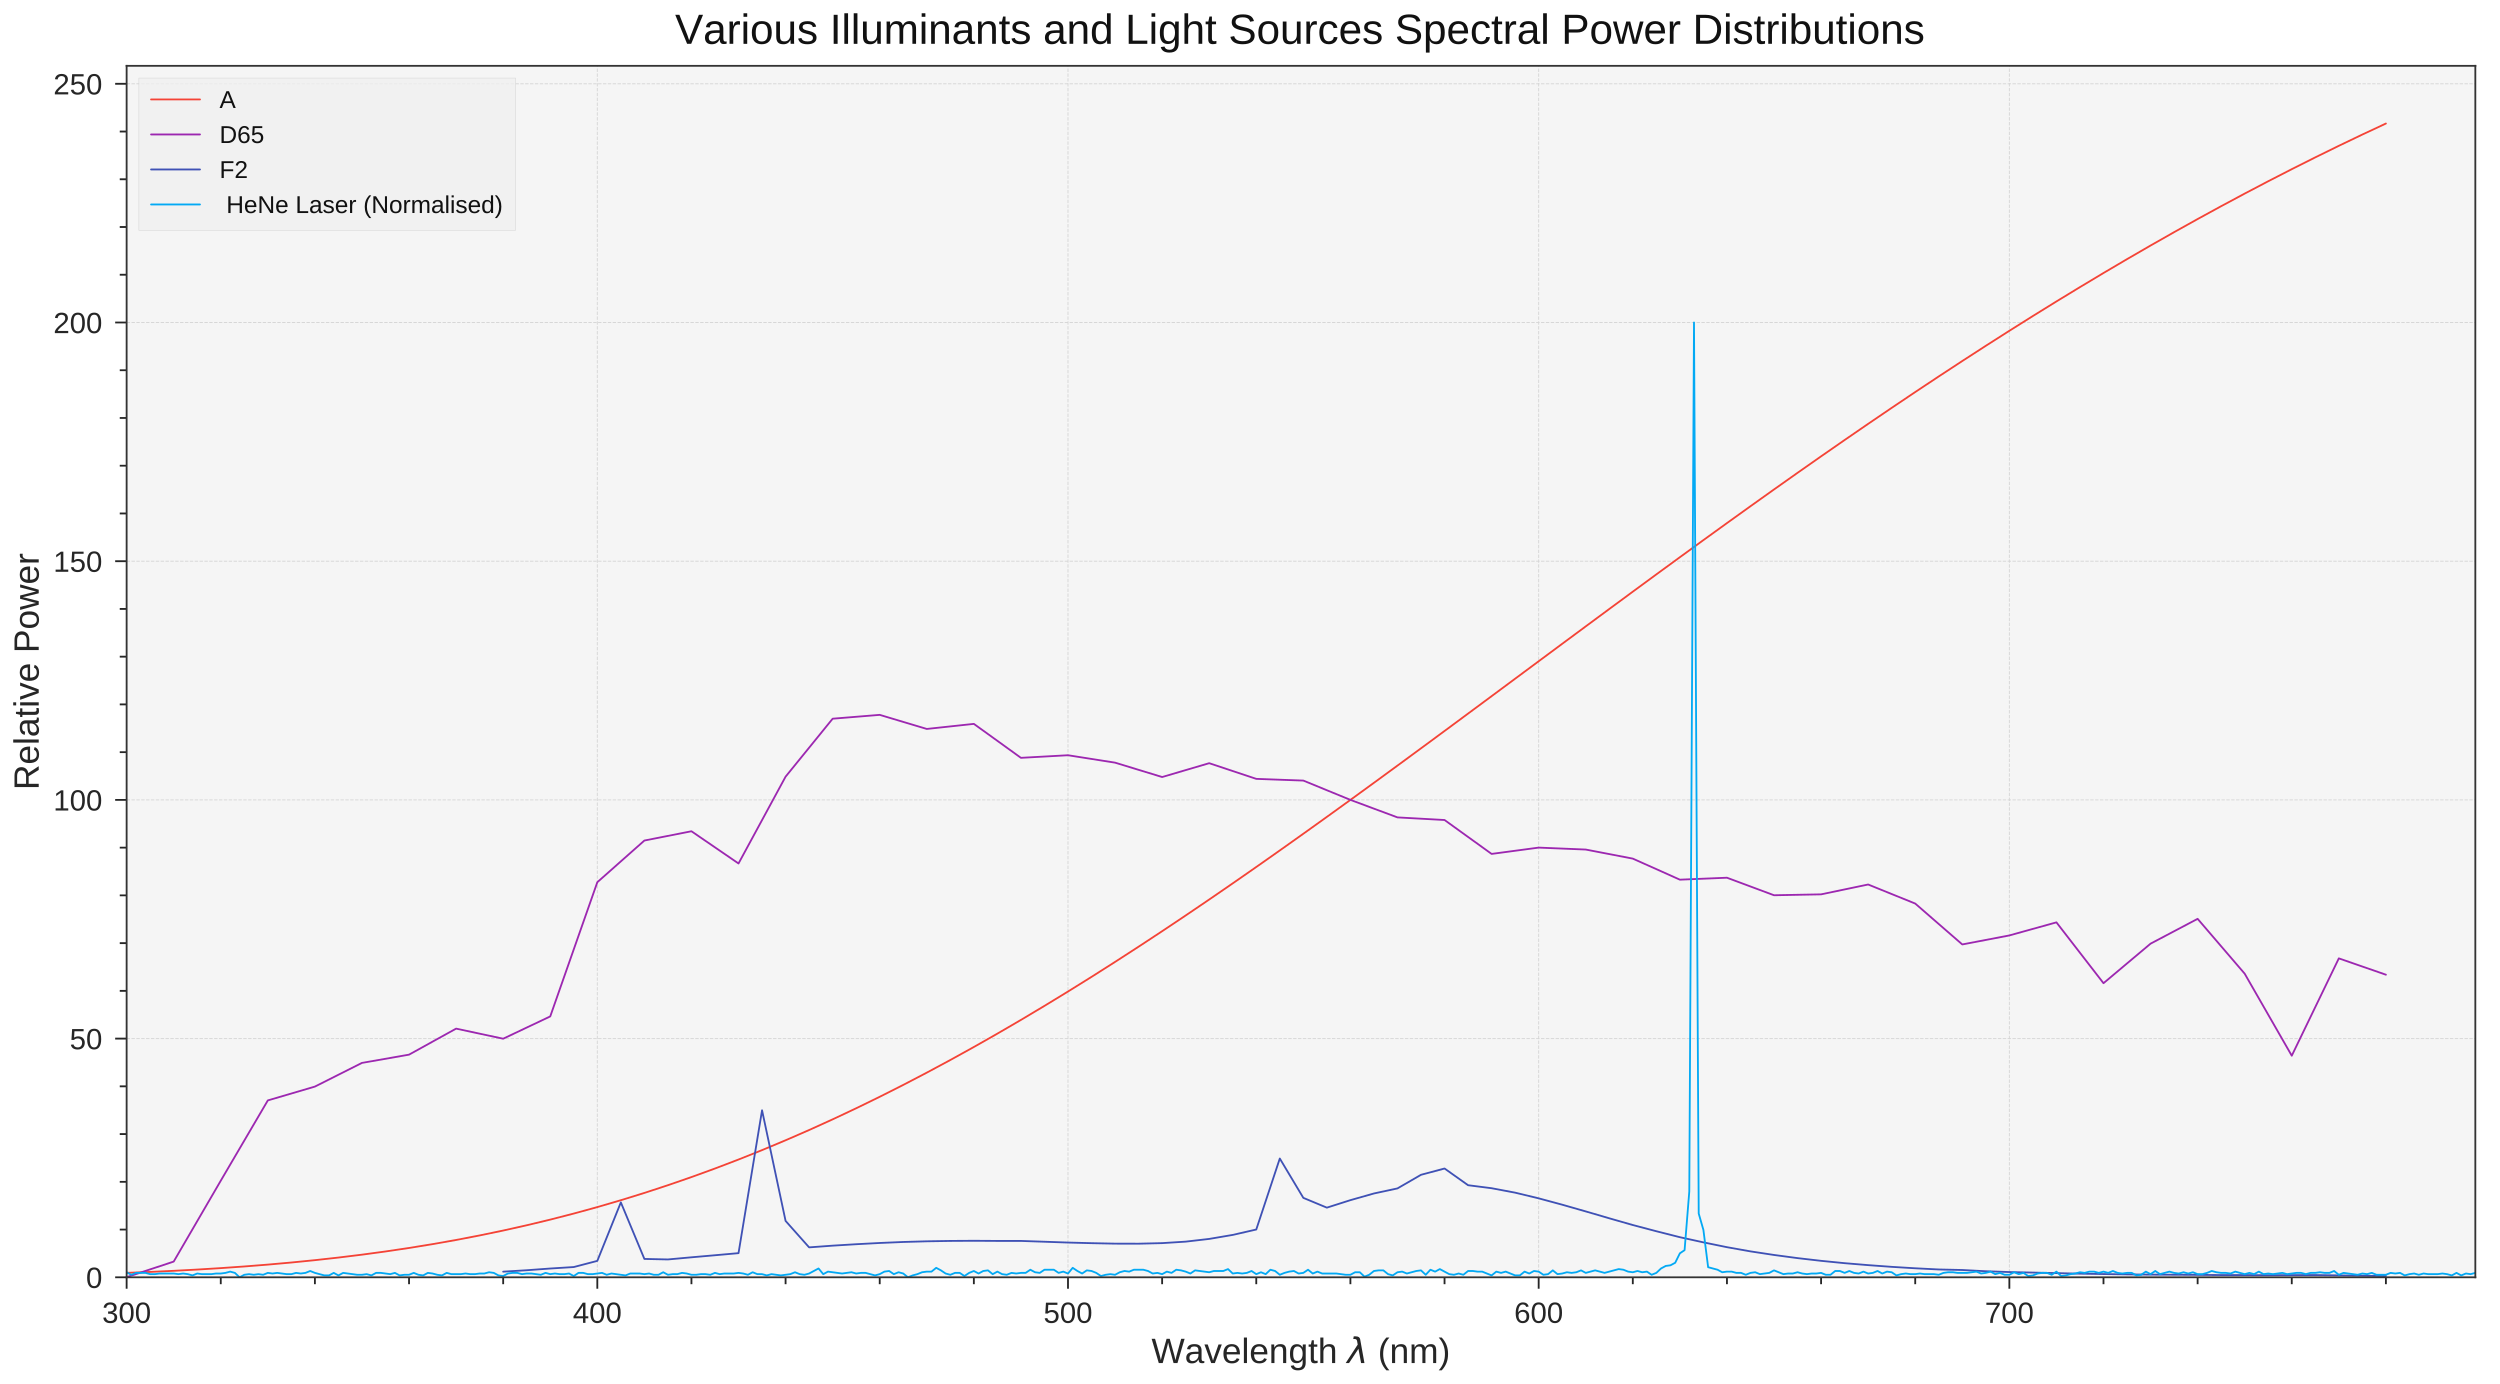 <?xml version="1.0" encoding="utf-8" standalone="no"?>
<!DOCTYPE svg PUBLIC "-//W3C//DTD SVG 1.1//EN"
  "http://www.w3.org/Graphics/SVG/1.1/DTD/svg11.dtd">
<!-- Created with matplotlib (http://matplotlib.org/) -->
<svg height="754.396pt" version="1.1" viewBox="0 0 1363.041 754.396" width="1363.041pt" xmlns="http://www.w3.org/2000/svg" xmlns:xlink="http://www.w3.org/1999/xlink">
 <defs>
  <style type="text/css">
*{stroke-linecap:butt;stroke-linejoin:round;}
  </style>
 </defs>
 <g id="figure_1">
  <g id="patch_1">
   <path d="M 0 754.396 
L 1363.041 754.396 
L 1363.041 0 
L 0 0 
z
" style="fill:none;opacity:0;"/>
  </g>
  <g id="axes_1">
   <g id="patch_2">
    <path d="M 69.04 696.407 
L 1349.591 696.407 
L 1349.591 35.897 
L 69.04 35.897 
z
" style="fill:#f5f5f5;"/>
   </g>
   <g id="matplotlib.axis_1">
    <g id="xtick_1">
     <g id="line2d_1">
      <path clip-path="url(#p069b94ab06)" d="M 69.04 696.407 
L 69.04 35.897 
" style="fill:none;stroke:#d5d5d5;stroke-dasharray:1.85,0.8;stroke-dashoffset:0;stroke-width:0.5;"/>
     </g>
     <g id="line2d_2">
      <defs>
       <path d="M 0 0 
L 0 6.25 
" id="mc652a5f850" style="stroke:#262626;"/>
      </defs>
      <g>
       <use style="fill:#262626;stroke:#262626;" x="69.04" xlink:href="#mc652a5f850" y="696.407"/>
      </g>
     </g>
     <g id="text_1">
      <!-- 300 -->
      <defs>
       <path d="M 51.219 19 
Q 51.219 14.266 49.672 10.547 
Q 48.141 6.844 45.188 4.266 
Q 42.234 1.703 37.859 0.359 
Q 33.5 -0.984 27.875 -0.984 
Q 21.484 -0.984 17.109 0.609 
Q 12.75 2.203 9.906 4.812 
Q 7.078 7.422 5.656 10.766 
Q 4.25 14.109 3.812 17.672 
L 12.891 18.5 
Q 13.281 15.766 14.328 13.516 
Q 15.375 11.281 17.188 9.672 
Q 19 8.062 21.625 7.172 
Q 24.266 6.297 27.875 6.297 
Q 34.516 6.297 38.297 9.562 
Q 42.094 12.844 42.094 19.281 
Q 42.094 23.094 40.406 25.406 
Q 38.719 27.734 36.203 29.031 
Q 33.688 30.328 30.734 30.766 
Q 27.781 31.203 25.297 31.203 
L 20.312 31.203 
L 20.312 38.812 
L 25.094 38.812 
Q 27.594 38.812 30.266 39.328 
Q 32.953 39.844 35.172 41.188 
Q 37.406 42.531 38.844 44.828 
Q 40.281 47.125 40.281 50.688 
Q 40.281 56.203 37.031 59.391 
Q 33.797 62.594 27.391 62.594 
Q 21.578 62.594 17.984 59.609 
Q 14.406 56.641 13.812 51.219 
L 4.984 51.906 
Q 5.516 56.453 7.469 59.812 
Q 9.422 63.188 12.422 65.406 
Q 15.438 67.625 19.281 68.719 
Q 23.141 69.828 27.484 69.828 
Q 33.25 69.828 37.391 68.375 
Q 41.547 66.938 44.188 64.469 
Q 46.828 62.016 48.062 58.688 
Q 49.312 55.375 49.312 51.609 
Q 49.312 48.578 48.484 45.938 
Q 47.656 43.312 45.891 41.203 
Q 44.141 39.109 41.422 37.594 
Q 38.719 36.078 34.906 35.297 
L 34.906 35.109 
Q 39.062 34.672 42.141 33.219 
Q 45.219 31.781 47.219 29.625 
Q 49.219 27.484 50.219 24.75 
Q 51.219 22.016 51.219 19 
z
" id="LiberationSans-33"/>
       <path d="M 51.703 34.422 
Q 51.703 24.516 49.828 17.75 
Q 47.953 10.984 44.703 6.812 
Q 41.453 2.641 37.062 0.828 
Q 32.672 -0.984 27.688 -0.984 
Q 22.656 -0.984 18.312 0.828 
Q 13.969 2.641 10.766 6.781 
Q 7.562 10.938 5.734 17.703 
Q 3.906 24.469 3.906 34.422 
Q 3.906 44.828 5.734 51.641 
Q 7.562 58.453 10.781 62.5 
Q 14.016 66.547 18.406 68.188 
Q 22.797 69.828 27.984 69.828 
Q 32.906 69.828 37.219 68.188 
Q 41.547 66.547 44.766 62.5 
Q 48 58.453 49.844 51.641 
Q 51.703 44.828 51.703 34.422 
z
M 42.781 34.422 
Q 42.781 42.625 41.797 48.062 
Q 40.828 53.516 38.922 56.766 
Q 37.016 60.016 34.25 61.359 
Q 31.5 62.703 27.984 62.703 
Q 24.266 62.703 21.438 61.328 
Q 18.609 59.969 16.672 56.719 
Q 14.75 53.469 13.766 48.016 
Q 12.797 42.578 12.797 34.422 
Q 12.797 26.516 13.797 21.094 
Q 14.797 15.672 16.719 12.375 
Q 18.656 9.078 21.438 7.641 
Q 24.219 6.203 27.781 6.203 
Q 31.25 6.203 34.031 7.641 
Q 36.812 9.078 38.734 12.375 
Q 40.672 15.672 41.719 21.094 
Q 42.781 26.516 42.781 34.422 
z
" id="LiberationSans-30"/>
      </defs>
      <g style="fill:#262626;" transform="translate(55.694 721.252)scale(0.16 -0.16)">
       <use xlink:href="#LiberationSans-33"/>
       <use x="55.615" xlink:href="#LiberationSans-30"/>
       <use x="111.23" xlink:href="#LiberationSans-30"/>
      </g>
     </g>
    </g>
    <g id="xtick_2">
     <g id="line2d_3">
      <path clip-path="url(#p069b94ab06)" d="M 325.664 696.407 
L 325.664 35.897 
" style="fill:none;stroke:#d5d5d5;stroke-dasharray:1.85,0.8;stroke-dashoffset:0;stroke-width:0.5;"/>
     </g>
     <g id="line2d_4">
      <g>
       <use style="fill:#262626;stroke:#262626;" x="325.664" xlink:href="#mc652a5f850" y="696.407"/>
      </g>
     </g>
     <g id="text_2">
      <!-- 400 -->
      <defs>
       <path d="M 43.016 15.578 
L 43.016 0 
L 34.719 0 
L 34.719 15.578 
L 2.297 15.578 
L 2.297 22.406 
L 33.797 68.797 
L 43.016 68.797 
L 43.016 22.516 
L 52.688 22.516 
L 52.688 15.578 
z
M 34.719 58.891 
Q 34.625 58.641 34.234 57.938 
Q 33.844 57.234 33.344 56.344 
Q 32.859 55.469 32.344 54.562 
Q 31.844 53.656 31.453 53.078 
L 13.812 27.094 
Q 13.578 26.703 13.109 26.062 
Q 12.641 25.438 12.156 24.781 
Q 11.672 24.125 11.172 23.484 
Q 10.688 22.859 10.406 22.516 
L 34.719 22.516 
z
" id="LiberationSans-34"/>
      </defs>
      <g style="fill:#262626;" transform="translate(312.317 721.252)scale(0.16 -0.16)">
       <use xlink:href="#LiberationSans-34"/>
       <use x="55.615" xlink:href="#LiberationSans-30"/>
       <use x="111.23" xlink:href="#LiberationSans-30"/>
      </g>
     </g>
    </g>
    <g id="xtick_3">
     <g id="line2d_5">
      <path clip-path="url(#p069b94ab06)" d="M 582.287 696.407 
L 582.287 35.897 
" style="fill:none;stroke:#d5d5d5;stroke-dasharray:1.85,0.8;stroke-dashoffset:0;stroke-width:0.5;"/>
     </g>
     <g id="line2d_6">
      <g>
       <use style="fill:#262626;stroke:#262626;" x="582.287" xlink:href="#mc652a5f850" y="696.407"/>
      </g>
     </g>
     <g id="text_3">
      <!-- 500 -->
      <defs>
       <path d="M 51.422 22.406 
Q 51.422 17.234 49.859 12.938 
Q 48.297 8.641 45.219 5.531 
Q 42.141 2.438 37.578 0.719 
Q 33.016 -0.984 27 -0.984 
Q 21.578 -0.984 17.547 0.281 
Q 13.531 1.562 10.734 3.781 
Q 7.953 6 6.312 8.984 
Q 4.688 11.969 4 15.375 
L 12.891 16.406 
Q 13.422 14.453 14.391 12.625 
Q 15.375 10.797 17.062 9.344 
Q 18.75 7.906 21.219 7.047 
Q 23.688 6.203 27.203 6.203 
Q 30.609 6.203 33.391 7.25 
Q 36.188 8.297 38.156 10.344 
Q 40.141 12.406 41.203 15.375 
Q 42.281 18.359 42.281 22.219 
Q 42.281 25.391 41.25 28.047 
Q 40.234 30.719 38.328 32.641 
Q 36.422 34.578 33.656 35.641 
Q 30.906 36.719 27.391 36.719 
Q 25.203 36.719 23.344 36.328 
Q 21.484 35.938 19.891 35.25 
Q 18.312 34.578 17.016 33.672 
Q 15.719 32.766 14.594 31.781 
L 6 31.781 
L 8.297 68.797 
L 47.406 68.797 
L 47.406 61.328 
L 16.312 61.328 
L 14.984 39.5 
Q 17.328 41.312 20.844 42.594 
Q 24.359 43.891 29.203 43.891 
Q 34.328 43.891 38.422 42.328 
Q 42.531 40.766 45.406 37.906 
Q 48.297 35.062 49.859 31.109 
Q 51.422 27.156 51.422 22.406 
z
" id="LiberationSans-35"/>
      </defs>
      <g style="fill:#262626;" transform="translate(568.941 721.252)scale(0.16 -0.16)">
       <use xlink:href="#LiberationSans-35"/>
       <use x="55.615" xlink:href="#LiberationSans-30"/>
       <use x="111.23" xlink:href="#LiberationSans-30"/>
      </g>
     </g>
    </g>
    <g id="xtick_4">
     <g id="line2d_7">
      <path clip-path="url(#p069b94ab06)" d="M 838.91 696.407 
L 838.91 35.897 
" style="fill:none;stroke:#d5d5d5;stroke-dasharray:1.85,0.8;stroke-dashoffset:0;stroke-width:0.5;"/>
     </g>
     <g id="line2d_8">
      <g>
       <use style="fill:#262626;stroke:#262626;" x="838.91" xlink:href="#mc652a5f850" y="696.407"/>
      </g>
     </g>
     <g id="text_4">
      <!-- 600 -->
      <defs>
       <path d="M 51.219 22.516 
Q 51.219 17.328 49.781 13 
Q 48.344 8.688 45.531 5.578 
Q 42.719 2.484 38.562 0.75 
Q 34.422 -0.984 29 -0.984 
Q 23 -0.984 18.5 1.312 
Q 14.016 3.609 11.031 7.922 
Q 8.062 12.25 6.562 18.531 
Q 5.078 24.812 5.078 32.812 
Q 5.078 42 6.766 48.922 
Q 8.453 55.859 11.625 60.5 
Q 14.797 65.141 19.359 67.484 
Q 23.922 69.828 29.688 69.828 
Q 33.203 69.828 36.281 69.094 
Q 39.359 68.359 41.875 66.719 
Q 44.391 65.094 46.281 62.406 
Q 48.188 59.719 49.312 55.812 
L 40.922 54.297 
Q 39.547 58.734 36.547 60.719 
Q 33.547 62.703 29.594 62.703 
Q 25.984 62.703 23.047 60.984 
Q 20.125 59.281 18.062 55.875 
Q 16.016 52.484 14.906 47.359 
Q 13.812 42.234 13.812 35.406 
Q 16.219 39.844 20.562 42.156 
Q 24.906 44.484 30.516 44.484 
Q 35.203 44.484 39.016 42.969 
Q 42.828 41.453 45.531 38.594 
Q 48.25 35.75 49.734 31.672 
Q 51.219 27.594 51.219 22.516 
z
M 42.281 22.125 
Q 42.281 25.688 41.406 28.562 
Q 40.531 31.453 38.766 33.469 
Q 37.016 35.5 34.422 36.594 
Q 31.844 37.703 28.422 37.703 
Q 26.031 37.703 23.578 36.984 
Q 21.141 36.281 19.156 34.688 
Q 17.188 33.109 15.938 30.516 
Q 14.703 27.938 14.703 24.219 
Q 14.703 20.406 15.672 17.109 
Q 16.656 13.812 18.484 11.375 
Q 20.312 8.938 22.891 7.516 
Q 25.484 6.109 28.719 6.109 
Q 31.891 6.109 34.406 7.203 
Q 36.922 8.297 38.672 10.375 
Q 40.438 12.453 41.359 15.422 
Q 42.281 18.406 42.281 22.125 
z
" id="LiberationSans-36"/>
      </defs>
      <g style="fill:#262626;" transform="translate(825.564 721.252)scale(0.16 -0.16)">
       <use xlink:href="#LiberationSans-36"/>
       <use x="55.615" xlink:href="#LiberationSans-30"/>
       <use x="111.23" xlink:href="#LiberationSans-30"/>
      </g>
     </g>
    </g>
    <g id="xtick_5">
     <g id="line2d_9">
      <path clip-path="url(#p069b94ab06)" d="M 1095.533 696.407 
L 1095.533 35.897 
" style="fill:none;stroke:#d5d5d5;stroke-dasharray:1.85,0.8;stroke-dashoffset:0;stroke-width:0.5;"/>
     </g>
     <g id="line2d_10">
      <g>
       <use style="fill:#262626;stroke:#262626;" x="1095.533" xlink:href="#mc652a5f850" y="696.407"/>
      </g>
     </g>
     <g id="text_5">
      <!-- 700 -->
      <defs>
       <path d="M 50.594 61.672 
Q 45.406 53.766 41.062 46.453 
Q 36.719 39.156 33.594 31.75 
Q 30.469 24.359 28.734 16.578 
Q 27 8.797 27 0 
L 17.828 0 
Q 17.828 8.25 19.781 16.188 
Q 21.734 24.125 25.047 31.766 
Q 28.375 39.406 32.766 46.781 
Q 37.156 54.156 42.094 61.328 
L 5.125 61.328 
L 5.125 68.797 
L 50.594 68.797 
z
" id="LiberationSans-37"/>
      </defs>
      <g style="fill:#262626;" transform="translate(1082.187 721.252)scale(0.16 -0.16)">
       <use xlink:href="#LiberationSans-37"/>
       <use x="55.615" xlink:href="#LiberationSans-30"/>
       <use x="111.23" xlink:href="#LiberationSans-30"/>
      </g>
     </g>
    </g>
    <g id="xtick_6">
     <g id="line2d_11">
      <defs>
       <path d="M 0 0 
L 0 3.75 
" id="m77eac970ef" style="stroke:#262626;"/>
      </defs>
      <g>
       <use style="fill:#262626;stroke:#262626;" x="120.365" xlink:href="#m77eac970ef" y="696.407"/>
      </g>
     </g>
    </g>
    <g id="xtick_7">
     <g id="line2d_12">
      <g>
       <use style="fill:#262626;stroke:#262626;" x="171.69" xlink:href="#m77eac970ef" y="696.407"/>
      </g>
     </g>
    </g>
    <g id="xtick_8">
     <g id="line2d_13">
      <g>
       <use style="fill:#262626;stroke:#262626;" x="223.014" xlink:href="#m77eac970ef" y="696.407"/>
      </g>
     </g>
    </g>
    <g id="xtick_9">
     <g id="line2d_14">
      <g>
       <use style="fill:#262626;stroke:#262626;" x="274.339" xlink:href="#m77eac970ef" y="696.407"/>
      </g>
     </g>
    </g>
    <g id="xtick_10">
     <g id="line2d_15">
      <g>
       <use style="fill:#262626;stroke:#262626;" x="376.988" xlink:href="#m77eac970ef" y="696.407"/>
      </g>
     </g>
    </g>
    <g id="xtick_11">
     <g id="line2d_16">
      <g>
       <use style="fill:#262626;stroke:#262626;" x="428.313" xlink:href="#m77eac970ef" y="696.407"/>
      </g>
     </g>
    </g>
    <g id="xtick_12">
     <g id="line2d_17">
      <g>
       <use style="fill:#262626;stroke:#262626;" x="479.638" xlink:href="#m77eac970ef" y="696.407"/>
      </g>
     </g>
    </g>
    <g id="xtick_13">
     <g id="line2d_18">
      <g>
       <use style="fill:#262626;stroke:#262626;" x="530.962" xlink:href="#m77eac970ef" y="696.407"/>
      </g>
     </g>
    </g>
    <g id="xtick_14">
     <g id="line2d_19">
      <g>
       <use style="fill:#262626;stroke:#262626;" x="633.612" xlink:href="#m77eac970ef" y="696.407"/>
      </g>
     </g>
    </g>
    <g id="xtick_15">
     <g id="line2d_20">
      <g>
       <use style="fill:#262626;stroke:#262626;" x="684.936" xlink:href="#m77eac970ef" y="696.407"/>
      </g>
     </g>
    </g>
    <g id="xtick_16">
     <g id="line2d_21">
      <g>
       <use style="fill:#262626;stroke:#262626;" x="736.261" xlink:href="#m77eac970ef" y="696.407"/>
      </g>
     </g>
    </g>
    <g id="xtick_17">
     <g id="line2d_22">
      <g>
       <use style="fill:#262626;stroke:#262626;" x="787.586" xlink:href="#m77eac970ef" y="696.407"/>
      </g>
     </g>
    </g>
    <g id="xtick_18">
     <g id="line2d_23">
      <g>
       <use style="fill:#262626;stroke:#262626;" x="890.235" xlink:href="#m77eac970ef" y="696.407"/>
      </g>
     </g>
    </g>
    <g id="xtick_19">
     <g id="line2d_24">
      <g>
       <use style="fill:#262626;stroke:#262626;" x="941.56" xlink:href="#m77eac970ef" y="696.407"/>
      </g>
     </g>
    </g>
    <g id="xtick_20">
     <g id="line2d_25">
      <g>
       <use style="fill:#262626;stroke:#262626;" x="992.884" xlink:href="#m77eac970ef" y="696.407"/>
      </g>
     </g>
    </g>
    <g id="xtick_21">
     <g id="line2d_26">
      <g>
       <use style="fill:#262626;stroke:#262626;" x="1044.209" xlink:href="#m77eac970ef" y="696.407"/>
      </g>
     </g>
    </g>
    <g id="xtick_22">
     <g id="line2d_27">
      <g>
       <use style="fill:#262626;stroke:#262626;" x="1146.858" xlink:href="#m77eac970ef" y="696.407"/>
      </g>
     </g>
    </g>
    <g id="xtick_23">
     <g id="line2d_28">
      <g>
       <use style="fill:#262626;stroke:#262626;" x="1198.183" xlink:href="#m77eac970ef" y="696.407"/>
      </g>
     </g>
    </g>
    <g id="xtick_24">
     <g id="line2d_29">
      <g>
       <use style="fill:#262626;stroke:#262626;" x="1249.507" xlink:href="#m77eac970ef" y="696.407"/>
      </g>
     </g>
    </g>
    <g id="xtick_25">
     <g id="line2d_30">
      <g>
       <use style="fill:#262626;stroke:#262626;" x="1300.832" xlink:href="#m77eac970ef" y="696.407"/>
      </g>
     </g>
    </g>
    <g id="text_6">
     <!-- Wavelength $\lambda$ (nm) -->
     <defs>
      <path d="M 73.781 0 
L 62.641 0 
L 50.734 43.703 
Q 50.203 45.562 49.578 48.094 
Q 48.969 50.641 48.484 52.938 
Q 47.906 55.609 47.312 58.406 
Q 46.688 55.562 46.094 52.875 
Q 45.562 50.531 44.969 48.047 
Q 44.391 45.562 43.844 43.703 
L 31.844 0 
L 20.703 0 
L 0.438 68.797 
L 10.156 68.797 
L 22.516 25.094 
Q 23.344 22.016 24.094 18.984 
Q 24.859 15.969 25.391 13.578 
Q 26.031 10.75 26.562 8.203 
Q 27.297 11.578 28.078 14.844 
Q 28.422 16.219 28.766 17.719 
Q 29.109 19.234 29.469 20.703 
Q 29.828 22.172 30.188 23.516 
Q 30.562 24.859 30.859 25.984 
L 42.828 68.797 
L 51.766 68.797 
L 63.719 25.984 
Q 64.016 24.859 64.375 23.516 
Q 64.75 22.172 65.109 20.719 
Q 65.484 19.281 65.812 17.766 
Q 66.156 16.266 66.5 14.891 
Q 67.281 11.625 68.016 8.203 
Q 68.062 8.203 68.453 9.891 
Q 68.844 11.578 69.422 14.109 
Q 70.016 16.656 70.719 19.609 
Q 71.438 22.562 72.172 25.094 
L 84.328 68.797 
L 94.047 68.797 
z
" id="LiberationSans-57"/>
      <path d="M 20.219 -0.984 
Q 12.25 -0.984 8.25 3.219 
Q 4.25 7.422 4.25 14.75 
Q 4.25 19.969 6.219 23.312 
Q 8.203 26.656 11.391 28.562 
Q 14.594 30.469 18.688 31.203 
Q 22.797 31.938 27.047 32.031 
L 38.922 32.234 
L 38.922 35.109 
Q 38.922 38.375 38.234 40.672 
Q 37.547 42.969 36.125 44.375 
Q 34.719 45.797 32.594 46.453 
Q 30.469 47.125 27.594 47.125 
Q 25.047 47.125 23 46.75 
Q 20.953 46.391 19.438 45.438 
Q 17.922 44.484 16.984 42.844 
Q 16.062 41.219 15.766 38.719 
L 6.594 39.547 
Q 7.078 42.672 8.438 45.281 
Q 9.812 47.906 12.328 49.797 
Q 14.844 51.703 18.625 52.75 
Q 22.406 53.812 27.781 53.812 
Q 37.75 53.812 42.766 49.234 
Q 47.797 44.672 47.797 36.031 
L 47.797 13.281 
Q 47.797 9.375 48.828 7.391 
Q 49.859 5.422 52.734 5.422 
Q 53.469 5.422 54.203 5.516 
Q 54.938 5.609 55.609 5.766 
L 55.609 0.297 
Q 53.953 -0.094 52.312 -0.281 
Q 50.688 -0.484 48.828 -0.484 
Q 46.344 -0.484 44.562 0.172 
Q 42.781 0.828 41.656 2.172 
Q 40.531 3.516 39.938 5.484 
Q 39.359 7.469 39.203 10.109 
L 38.922 10.109 
Q 37.5 7.562 35.812 5.516 
Q 34.125 3.469 31.875 2.031 
Q 29.641 0.594 26.781 -0.188 
Q 23.922 -0.984 20.219 -0.984 
z
M 22.219 5.609 
Q 26.422 5.609 29.562 7.141 
Q 32.719 8.688 34.781 11.078 
Q 36.859 13.484 37.891 16.312 
Q 38.922 19.141 38.922 21.734 
L 38.922 26.078 
L 29.297 25.875 
Q 26.078 25.828 23.172 25.406 
Q 20.266 25 18.062 23.781 
Q 15.875 22.562 14.578 20.359 
Q 13.281 18.172 13.281 14.594 
Q 13.281 10.297 15.594 7.953 
Q 17.922 5.609 22.219 5.609 
z
" id="LiberationSans-61"/>
      <path d="M 29.938 0 
L 19.531 0 
L 0.344 52.828 
L 9.719 52.828 
L 21.344 18.453 
Q 21.688 17.391 22.141 15.844 
Q 22.609 14.312 23.094 12.641 
Q 23.578 10.984 24 9.438 
Q 24.422 7.906 24.703 6.891 
Q 25 7.906 25.453 9.438 
Q 25.922 10.984 26.406 12.594 
Q 26.906 14.203 27.422 15.734 
Q 27.938 17.281 28.328 18.359 
L 40.328 52.828 
L 49.656 52.828 
z
" id="LiberationSans-76"/>
      <path d="M 13.484 24.562 
Q 13.484 20.406 14.328 16.906 
Q 15.188 13.422 16.969 10.906 
Q 18.75 8.406 21.531 7 
Q 24.312 5.609 28.219 5.609 
Q 33.938 5.609 37.375 7.906 
Q 40.828 10.203 42.047 13.719 
L 49.75 11.531 
Q 48.922 9.328 47.438 7.109 
Q 45.953 4.891 43.453 3.094 
Q 40.969 1.312 37.234 0.156 
Q 33.5 -0.984 28.219 -0.984 
Q 16.5 -0.984 10.375 6 
Q 4.25 12.984 4.25 26.766 
Q 4.25 34.188 6.094 39.328 
Q 7.953 44.484 11.172 47.703 
Q 14.406 50.922 18.703 52.359 
Q 23 53.812 27.875 53.812 
Q 34.516 53.812 38.984 51.656 
Q 43.453 49.516 46.156 45.719 
Q 48.875 41.938 50.016 36.812 
Q 51.172 31.688 51.172 25.734 
L 51.172 24.562 
z
M 42.094 31.297 
Q 41.359 39.656 37.844 43.484 
Q 34.328 47.312 27.734 47.312 
Q 25.531 47.312 23.109 46.609 
Q 20.703 45.906 18.656 44.094 
Q 16.609 42.281 15.188 39.172 
Q 13.766 36.078 13.578 31.297 
z
" id="LiberationSans-65"/>
      <path d="M 6.734 0 
L 6.734 72.469 
L 15.531 72.469 
L 15.531 0 
z
" id="LiberationSans-6c"/>
      <path d="M 40.281 0 
L 40.281 33.5 
Q 40.281 37.359 39.719 39.938 
Q 39.156 42.531 37.891 44.109 
Q 36.625 45.703 34.547 46.359 
Q 32.469 47.016 29.391 47.016 
Q 26.266 47.016 23.75 45.922 
Q 21.234 44.828 19.453 42.75 
Q 17.672 40.672 16.688 37.625 
Q 15.719 34.578 15.719 30.609 
L 15.719 0 
L 6.938 0 
L 6.938 41.547 
Q 6.938 43.219 6.906 45.047 
Q 6.891 46.875 6.828 48.5 
Q 6.781 50.141 6.734 51.312 
Q 6.688 52.484 6.641 52.828 
L 14.938 52.828 
Q 14.984 52.594 15.031 51.516 
Q 15.094 50.438 15.156 49.047 
Q 15.234 47.656 15.281 46.219 
Q 15.328 44.781 15.328 43.797 
L 15.484 43.797 
Q 16.75 46.094 18.266 47.953 
Q 19.781 49.812 21.781 51.094 
Q 23.781 52.391 26.359 53.094 
Q 28.953 53.812 32.375 53.812 
Q 36.766 53.812 39.938 52.734 
Q 43.109 51.656 45.156 49.406 
Q 47.219 47.172 48.172 43.625 
Q 49.125 40.094 49.125 35.203 
L 49.125 0 
z
" id="LiberationSans-6e"/>
      <path d="M 26.766 -20.75 
Q 22.219 -20.75 18.703 -19.812 
Q 15.188 -18.891 12.688 -17.156 
Q 10.203 -15.438 8.641 -13.031 
Q 7.078 -10.641 6.391 -7.719 
L 15.234 -6.453 
Q 16.109 -10.109 19.109 -12.078 
Q 22.125 -14.062 27 -14.062 
Q 29.984 -14.062 32.422 -13.234 
Q 34.859 -12.406 36.562 -10.562 
Q 38.281 -8.734 39.203 -5.797 
Q 40.141 -2.875 40.141 1.312 
L 40.141 9.812 
L 40.047 9.812 
Q 39.062 7.812 37.625 5.984 
Q 36.188 4.156 34.109 2.734 
Q 32.031 1.312 29.297 0.453 
Q 26.562 -0.391 23.047 -0.391 
Q 18.016 -0.391 14.422 1.297 
Q 10.844 2.984 8.562 6.344 
Q 6.297 9.719 5.25 14.719 
Q 4.203 19.734 4.203 26.312 
Q 4.203 32.672 5.25 37.75 
Q 6.297 42.828 8.656 46.359 
Q 11.031 49.906 14.812 51.781 
Q 18.609 53.656 24.031 53.656 
Q 29.641 53.656 33.766 51.094 
Q 37.891 48.531 40.141 43.797 
L 40.234 43.797 
Q 40.234 45.016 40.297 46.531 
Q 40.375 48.047 40.453 49.391 
Q 40.531 50.734 40.625 51.703 
Q 40.719 52.688 40.828 52.828 
L 49.172 52.828 
Q 49.125 52.391 49.078 51.344 
Q 49.031 50.297 48.969 48.828 
Q 48.922 47.359 48.891 45.578 
Q 48.875 43.797 48.875 41.891 
L 48.875 1.516 
Q 48.875 -9.578 43.422 -15.156 
Q 37.984 -20.75 26.766 -20.75 
z
M 40.141 26.422 
Q 40.141 31.938 38.938 35.859 
Q 37.75 39.797 35.797 42.281 
Q 33.844 44.781 31.328 45.953 
Q 28.812 47.125 26.172 47.125 
Q 22.797 47.125 20.375 45.953 
Q 17.969 44.781 16.375 42.266 
Q 14.797 39.75 14.031 35.812 
Q 13.281 31.891 13.281 26.422 
Q 13.281 20.703 14.031 16.812 
Q 14.797 12.938 16.359 10.547 
Q 17.922 8.156 20.312 7.125 
Q 22.703 6.109 26.031 6.109 
Q 28.656 6.109 31.172 7.219 
Q 33.688 8.344 35.688 10.781 
Q 37.703 13.234 38.922 17.094 
Q 40.141 20.953 40.141 26.422 
z
" id="LiberationSans-67"/>
      <path d="M 27.047 0.391 
Q 25.047 -0.141 22.969 -0.453 
Q 20.906 -0.781 18.172 -0.781 
Q 7.625 -0.781 7.625 11.188 
L 7.625 46.438 
L 1.516 46.438 
L 1.516 52.828 
L 7.953 52.828 
L 10.547 64.656 
L 16.406 64.656 
L 16.406 52.828 
L 26.172 52.828 
L 26.172 46.438 
L 16.406 46.438 
L 16.406 13.094 
Q 16.406 9.281 17.641 7.734 
Q 18.891 6.203 21.969 6.203 
Q 23.25 6.203 24.438 6.391 
Q 25.641 6.594 27.047 6.891 
z
" id="LiberationSans-74"/>
      <path d="M 15.484 43.797 
Q 16.938 46.484 18.641 48.359 
Q 20.359 50.25 22.406 51.469 
Q 24.469 52.688 26.906 53.25 
Q 29.344 53.812 32.375 53.812 
Q 37.453 53.812 40.703 52.438 
Q 43.953 51.078 45.828 48.609 
Q 47.703 46.141 48.406 42.719 
Q 49.125 39.312 49.125 35.203 
L 49.125 0 
L 40.281 0 
L 40.281 33.5 
Q 40.281 36.859 39.859 39.391 
Q 39.453 41.938 38.281 43.625 
Q 37.109 45.312 34.953 46.156 
Q 32.812 47.016 29.391 47.016 
Q 26.266 47.016 23.75 45.891 
Q 21.234 44.781 19.453 42.719 
Q 17.672 40.672 16.688 37.734 
Q 15.719 34.812 15.719 31.156 
L 15.719 0 
L 6.938 0 
L 6.938 72.469 
L 15.719 72.469 
L 15.719 53.609 
Q 15.719 52 15.672 50.391 
Q 15.625 48.781 15.547 47.406 
Q 15.484 46.047 15.422 45.094 
Q 15.375 44.141 15.328 43.797 
z
" id="LiberationSans-68"/>
      <path id="LiberationSans-20"/>
      <path d="M 36.719 67.438 
L 48.828 0 
L 39.312 0 
L 31.844 40.438 
L 5.125 0 
L -4.391 0 
L 29.734 52.438 
L 28.031 62.109 
Q 26.953 68.266 21.734 68.266 
L 17.047 68.266 
L 18.5 75.984 
L 24.219 75.875 
Q 35.203 75.734 36.719 67.438 
z
" id="DejaVuSans-Oblique-3bb"/>
      <path d="M 6.203 25.984 
Q 6.203 32.766 7.219 38.969 
Q 8.25 45.172 10.438 50.875 
Q 12.641 56.594 16.062 61.953 
Q 19.484 67.328 24.219 72.469 
L 32.719 72.469 
Q 28.125 67.328 24.781 61.938 
Q 21.438 56.547 19.281 50.797 
Q 17.141 45.062 16.094 38.859 
Q 15.047 32.672 15.047 25.875 
Q 15.047 19.094 16.094 12.891 
Q 17.141 6.688 19.281 0.922 
Q 21.438 -4.828 24.781 -10.203 
Q 28.125 -15.578 32.719 -20.703 
L 24.219 -20.703 
Q 19.484 -15.578 16.062 -10.203 
Q 12.641 -4.828 10.438 0.875 
Q 8.25 6.594 7.219 12.766 
Q 6.203 18.953 6.203 25.781 
z
" id="LiberationSans-28"/>
      <path d="M 37.5 0 
L 37.5 33.5 
Q 37.5 37.359 37.016 39.938 
Q 36.531 42.531 35.375 44.109 
Q 34.234 45.703 32.375 46.359 
Q 30.516 47.016 27.828 47.016 
Q 25.047 47.016 22.797 45.922 
Q 20.562 44.828 18.969 42.75 
Q 17.391 40.672 16.531 37.625 
Q 15.672 34.578 15.672 30.609 
L 15.672 0 
L 6.938 0 
L 6.938 41.547 
Q 6.938 43.219 6.906 45.047 
Q 6.891 46.875 6.828 48.5 
Q 6.781 50.141 6.734 51.312 
Q 6.688 52.484 6.641 52.828 
L 14.938 52.828 
Q 14.984 52.594 15.031 51.516 
Q 15.094 50.438 15.156 49.047 
Q 15.234 47.656 15.281 46.219 
Q 15.328 44.781 15.328 43.797 
L 15.484 43.797 
Q 16.656 46.094 18.016 47.953 
Q 19.391 49.812 21.219 51.094 
Q 23.047 52.391 25.406 53.094 
Q 27.781 53.812 30.906 53.812 
Q 36.922 53.812 40.406 51.422 
Q 43.891 49.031 45.266 43.797 
L 45.406 43.797 
Q 46.578 46.094 48.047 47.953 
Q 49.516 49.812 51.469 51.094 
Q 53.422 52.391 55.859 53.094 
Q 58.297 53.812 61.422 53.812 
Q 65.438 53.812 68.328 52.734 
Q 71.234 51.656 73.094 49.406 
Q 74.953 47.172 75.828 43.625 
Q 76.703 40.094 76.703 35.203 
L 76.703 0 
L 68.016 0 
L 68.016 33.5 
Q 68.016 37.359 67.531 39.938 
Q 67.047 42.531 65.891 44.109 
Q 64.75 45.703 62.891 46.359 
Q 61.031 47.016 58.344 47.016 
Q 55.562 47.016 53.312 45.969 
Q 51.078 44.922 49.484 42.875 
Q 47.906 40.828 47.047 37.75 
Q 46.188 34.672 46.188 30.609 
L 46.188 0 
z
" id="LiberationSans-6d"/>
      <path d="M 27.094 25.781 
Q 27.094 18.953 26.062 12.766 
Q 25.047 6.594 22.844 0.875 
Q 20.656 -4.828 17.234 -10.203 
Q 13.812 -15.578 9.078 -20.703 
L 0.594 -20.703 
Q 5.172 -15.578 8.516 -10.203 
Q 11.859 -4.828 14 0.922 
Q 16.156 6.688 17.203 12.891 
Q 18.266 19.094 18.266 25.875 
Q 18.266 32.672 17.203 38.859 
Q 16.156 45.062 14 50.797 
Q 11.859 56.547 8.516 61.938 
Q 5.172 67.328 0.594 72.469 
L 9.078 72.469 
Q 13.812 67.328 17.234 61.953 
Q 20.656 56.594 22.844 50.875 
Q 25.047 45.172 26.062 38.969 
Q 27.094 32.766 27.094 25.984 
z
" id="LiberationSans-29"/>
     </defs>
     <g style="fill:#262626;" transform="translate(627.812 743.164)scale(0.192 -0.192)">
      <use transform="translate(0 0.016)" xlink:href="#LiberationSans-57"/>
      <use transform="translate(94.385 0.016)" xlink:href="#LiberationSans-61"/>
      <use transform="translate(150 0.016)" xlink:href="#LiberationSans-76"/>
      <use transform="translate(200 0.016)" xlink:href="#LiberationSans-65"/>
      <use transform="translate(255.615 0.016)" xlink:href="#LiberationSans-6c"/>
      <use transform="translate(277.832 0.016)" xlink:href="#LiberationSans-65"/>
      <use transform="translate(333.447 0.016)" xlink:href="#LiberationSans-6e"/>
      <use transform="translate(389.062 0.016)" xlink:href="#LiberationSans-67"/>
      <use transform="translate(444.678 0.016)" xlink:href="#LiberationSans-74"/>
      <use transform="translate(472.461 0.016)" xlink:href="#LiberationSans-68"/>
      <use transform="translate(528.076 0.016)" xlink:href="#LiberationSans-20"/>
      <use transform="translate(555.859 0.016)" xlink:href="#DejaVuSans-Oblique-3bb"/>
      <use transform="translate(615.039 0.016)" xlink:href="#LiberationSans-20"/>
      <use transform="translate(642.822 0.016)" xlink:href="#LiberationSans-28"/>
      <use transform="translate(676.123 0.016)" xlink:href="#LiberationSans-6e"/>
      <use transform="translate(731.738 0.016)" xlink:href="#LiberationSans-6d"/>
      <use transform="translate(815.039 0.016)" xlink:href="#LiberationSans-29"/>
     </g>
    </g>
   </g>
   <g id="matplotlib.axis_2">
    <g id="ytick_1">
     <g id="line2d_31">
      <path clip-path="url(#p069b94ab06)" d="M 69.04 696.407 
L 1349.591 696.407 
" style="fill:none;stroke:#d5d5d5;stroke-dasharray:1.85,0.8;stroke-dashoffset:0;stroke-width:0.5;"/>
     </g>
     <g id="line2d_32">
      <defs>
       <path d="M 0 0 
L -6.25 0 
" id="m6402498493" style="stroke:#262626;"/>
      </defs>
      <g>
       <use style="fill:#262626;stroke:#262626;" x="69.04" xlink:href="#m6402498493" y="696.407"/>
      </g>
     </g>
     <g id="text_7">
      <!-- 0 -->
      <g style="fill:#262626;" transform="translate(46.893 702.204)scale(0.16 -0.16)">
       <use xlink:href="#LiberationSans-30"/>
      </g>
     </g>
    </g>
    <g id="ytick_2">
     <g id="line2d_33">
      <path clip-path="url(#p069b94ab06)" d="M 69.04 566.262 
L 1349.591 566.262 
" style="fill:none;stroke:#d5d5d5;stroke-dasharray:1.85,0.8;stroke-dashoffset:0;stroke-width:0.5;"/>
     </g>
     <g id="line2d_34">
      <g>
       <use style="fill:#262626;stroke:#262626;" x="69.04" xlink:href="#m6402498493" y="566.262"/>
      </g>
     </g>
     <g id="text_8">
      <!-- 50 -->
      <g style="fill:#262626;" transform="translate(37.995 572.059)scale(0.16 -0.16)">
       <use xlink:href="#LiberationSans-35"/>
       <use x="55.615" xlink:href="#LiberationSans-30"/>
      </g>
     </g>
    </g>
    <g id="ytick_3">
     <g id="line2d_35">
      <path clip-path="url(#p069b94ab06)" d="M 69.04 436.116 
L 1349.591 436.116 
" style="fill:none;stroke:#d5d5d5;stroke-dasharray:1.85,0.8;stroke-dashoffset:0;stroke-width:0.5;"/>
     </g>
     <g id="line2d_36">
      <g>
       <use style="fill:#262626;stroke:#262626;" x="69.04" xlink:href="#m6402498493" y="436.116"/>
      </g>
     </g>
     <g id="text_9">
      <!-- 100 -->
      <defs>
       <path d="M 7.625 0 
L 7.625 7.469 
L 25.141 7.469 
L 25.141 60.406 
L 9.625 49.312 
L 9.625 57.625 
L 25.875 68.797 
L 33.984 68.797 
L 33.984 7.469 
L 50.734 7.469 
L 50.734 0 
z
" id="LiberationSans-31"/>
      </defs>
      <g style="fill:#262626;" transform="translate(29.098 441.914)scale(0.16 -0.16)">
       <use xlink:href="#LiberationSans-31"/>
       <use x="55.615" xlink:href="#LiberationSans-30"/>
       <use x="111.23" xlink:href="#LiberationSans-30"/>
      </g>
     </g>
    </g>
    <g id="ytick_4">
     <g id="line2d_37">
      <path clip-path="url(#p069b94ab06)" d="M 69.04 305.971 
L 1349.591 305.971 
" style="fill:none;stroke:#d5d5d5;stroke-dasharray:1.85,0.8;stroke-dashoffset:0;stroke-width:0.5;"/>
     </g>
     <g id="line2d_38">
      <g>
       <use style="fill:#262626;stroke:#262626;" x="69.04" xlink:href="#m6402498493" y="305.971"/>
      </g>
     </g>
     <g id="text_10">
      <!-- 150 -->
      <g style="fill:#262626;" transform="translate(29.098 311.769)scale(0.16 -0.16)">
       <use xlink:href="#LiberationSans-31"/>
       <use x="55.615" xlink:href="#LiberationSans-35"/>
       <use x="111.23" xlink:href="#LiberationSans-30"/>
      </g>
     </g>
    </g>
    <g id="ytick_5">
     <g id="line2d_39">
      <path clip-path="url(#p069b94ab06)" d="M 69.04 175.826 
L 1349.591 175.826 
" style="fill:none;stroke:#d5d5d5;stroke-dasharray:1.85,0.8;stroke-dashoffset:0;stroke-width:0.5;"/>
     </g>
     <g id="line2d_40">
      <g>
       <use style="fill:#262626;stroke:#262626;" x="69.04" xlink:href="#m6402498493" y="175.826"/>
      </g>
     </g>
     <g id="text_11">
      <!-- 200 -->
      <defs>
       <path d="M 5.031 0 
L 5.031 6.203 
Q 7.516 11.922 11.109 16.281 
Q 14.703 20.656 18.656 24.188 
Q 22.609 27.734 26.484 30.766 
Q 30.375 33.797 33.5 36.812 
Q 36.625 39.844 38.547 43.156 
Q 40.484 46.484 40.484 50.688 
Q 40.484 53.609 39.594 55.828 
Q 38.719 58.062 37.062 59.562 
Q 35.406 61.078 33.078 61.828 
Q 30.766 62.594 27.938 62.594 
Q 25.297 62.594 22.969 61.859 
Q 20.656 61.141 18.844 59.672 
Q 17.047 58.203 15.891 56.031 
Q 14.75 53.859 14.406 50.984 
L 5.422 51.812 
Q 5.859 55.516 7.469 58.781 
Q 9.078 62.062 11.906 64.531 
Q 14.75 67 18.719 68.406 
Q 22.703 69.828 27.938 69.828 
Q 33.062 69.828 37.062 68.609 
Q 41.062 67.391 43.812 64.984 
Q 46.578 62.594 48.047 59.078 
Q 49.516 55.562 49.516 50.984 
Q 49.516 47.516 48.266 44.391 
Q 47.016 41.266 44.938 38.422 
Q 42.875 35.594 40.141 32.953 
Q 37.406 30.328 34.422 27.812 
Q 31.453 25.297 28.422 22.828 
Q 25.391 20.359 22.719 17.859 
Q 20.062 15.375 17.969 12.812 
Q 15.875 10.25 14.703 7.469 
L 50.594 7.469 
L 50.594 0 
z
" id="LiberationSans-32"/>
      </defs>
      <g style="fill:#262626;" transform="translate(29.098 181.623)scale(0.16 -0.16)">
       <use xlink:href="#LiberationSans-32"/>
       <use x="55.615" xlink:href="#LiberationSans-30"/>
       <use x="111.23" xlink:href="#LiberationSans-30"/>
      </g>
     </g>
    </g>
    <g id="ytick_6">
     <g id="line2d_41">
      <path clip-path="url(#p069b94ab06)" d="M 69.04 45.68 
L 1349.591 45.68 
" style="fill:none;stroke:#d5d5d5;stroke-dasharray:1.85,0.8;stroke-dashoffset:0;stroke-width:0.5;"/>
     </g>
     <g id="line2d_42">
      <g>
       <use style="fill:#262626;stroke:#262626;" x="69.04" xlink:href="#m6402498493" y="45.68"/>
      </g>
     </g>
     <g id="text_12">
      <!-- 250 -->
      <g style="fill:#262626;" transform="translate(29.098 51.478)scale(0.16 -0.16)">
       <use xlink:href="#LiberationSans-32"/>
       <use x="55.615" xlink:href="#LiberationSans-35"/>
       <use x="111.23" xlink:href="#LiberationSans-30"/>
      </g>
     </g>
    </g>
    <g id="ytick_7">
     <g id="line2d_43">
      <defs>
       <path d="M 0 0 
L -3.75 0 
" id="maff03e9a07" style="stroke:#262626;"/>
      </defs>
      <g>
       <use style="fill:#262626;stroke:#262626;" x="69.04" xlink:href="#maff03e9a07" y="670.378"/>
      </g>
     </g>
    </g>
    <g id="ytick_8">
     <g id="line2d_44">
      <g>
       <use style="fill:#262626;stroke:#262626;" x="69.04" xlink:href="#maff03e9a07" y="644.349"/>
      </g>
     </g>
    </g>
    <g id="ytick_9">
     <g id="line2d_45">
      <g>
       <use style="fill:#262626;stroke:#262626;" x="69.04" xlink:href="#maff03e9a07" y="618.32"/>
      </g>
     </g>
    </g>
    <g id="ytick_10">
     <g id="line2d_46">
      <g>
       <use style="fill:#262626;stroke:#262626;" x="69.04" xlink:href="#maff03e9a07" y="592.291"/>
      </g>
     </g>
    </g>
    <g id="ytick_11">
     <g id="line2d_47">
      <g>
       <use style="fill:#262626;stroke:#262626;" x="69.04" xlink:href="#maff03e9a07" y="540.232"/>
      </g>
     </g>
    </g>
    <g id="ytick_12">
     <g id="line2d_48">
      <g>
       <use style="fill:#262626;stroke:#262626;" x="69.04" xlink:href="#maff03e9a07" y="514.203"/>
      </g>
     </g>
    </g>
    <g id="ytick_13">
     <g id="line2d_49">
      <g>
       <use style="fill:#262626;stroke:#262626;" x="69.04" xlink:href="#maff03e9a07" y="488.174"/>
      </g>
     </g>
    </g>
    <g id="ytick_14">
     <g id="line2d_50">
      <g>
       <use style="fill:#262626;stroke:#262626;" x="69.04" xlink:href="#maff03e9a07" y="462.145"/>
      </g>
     </g>
    </g>
    <g id="ytick_15">
     <g id="line2d_51">
      <g>
       <use style="fill:#262626;stroke:#262626;" x="69.04" xlink:href="#maff03e9a07" y="410.087"/>
      </g>
     </g>
    </g>
    <g id="ytick_16">
     <g id="line2d_52">
      <g>
       <use style="fill:#262626;stroke:#262626;" x="69.04" xlink:href="#maff03e9a07" y="384.058"/>
      </g>
     </g>
    </g>
    <g id="ytick_17">
     <g id="line2d_53">
      <g>
       <use style="fill:#262626;stroke:#262626;" x="69.04" xlink:href="#maff03e9a07" y="358.029"/>
      </g>
     </g>
    </g>
    <g id="ytick_18">
     <g id="line2d_54">
      <g>
       <use style="fill:#262626;stroke:#262626;" x="69.04" xlink:href="#maff03e9a07" y="332"/>
      </g>
     </g>
    </g>
    <g id="ytick_19">
     <g id="line2d_55">
      <g>
       <use style="fill:#262626;stroke:#262626;" x="69.04" xlink:href="#maff03e9a07" y="279.942"/>
      </g>
     </g>
    </g>
    <g id="ytick_20">
     <g id="line2d_56">
      <g>
       <use style="fill:#262626;stroke:#262626;" x="69.04" xlink:href="#maff03e9a07" y="253.913"/>
      </g>
     </g>
    </g>
    <g id="ytick_21">
     <g id="line2d_57">
      <g>
       <use style="fill:#262626;stroke:#262626;" x="69.04" xlink:href="#maff03e9a07" y="227.884"/>
      </g>
     </g>
    </g>
    <g id="ytick_22">
     <g id="line2d_58">
      <g>
       <use style="fill:#262626;stroke:#262626;" x="69.04" xlink:href="#maff03e9a07" y="201.855"/>
      </g>
     </g>
    </g>
    <g id="ytick_23">
     <g id="line2d_59">
      <g>
       <use style="fill:#262626;stroke:#262626;" x="69.04" xlink:href="#maff03e9a07" y="149.797"/>
      </g>
     </g>
    </g>
    <g id="ytick_24">
     <g id="line2d_60">
      <g>
       <use style="fill:#262626;stroke:#262626;" x="69.04" xlink:href="#maff03e9a07" y="123.768"/>
      </g>
     </g>
    </g>
    <g id="ytick_25">
     <g id="line2d_61">
      <g>
       <use style="fill:#262626;stroke:#262626;" x="69.04" xlink:href="#maff03e9a07" y="97.739"/>
      </g>
     </g>
    </g>
    <g id="ytick_26">
     <g id="line2d_62">
      <g>
       <use style="fill:#262626;stroke:#262626;" x="69.04" xlink:href="#maff03e9a07" y="71.71"/>
      </g>
     </g>
    </g>
    <g id="text_13">
     <!-- Relative Power -->
     <defs>
      <path d="M 56.844 0 
L 38.969 28.562 
L 17.531 28.562 
L 17.531 0 
L 8.203 0 
L 8.203 68.797 
L 40.578 68.797 
Q 46.438 68.797 50.953 67.453 
Q 55.469 66.109 58.547 63.562 
Q 61.625 61.031 63.234 57.375 
Q 64.844 53.719 64.844 49.125 
Q 64.844 45.844 63.891 42.672 
Q 62.938 39.5 60.891 36.859 
Q 58.844 34.234 55.656 32.328 
Q 52.484 30.422 48.047 29.641 
L 67.578 0 
z
M 55.469 49.031 
Q 55.469 52.156 54.391 54.438 
Q 53.328 56.734 51.266 58.266 
Q 49.219 59.812 46.281 60.562 
Q 43.359 61.328 39.656 61.328 
L 17.531 61.328 
L 17.531 35.938 
L 40.047 35.938 
Q 44.047 35.938 46.969 36.938 
Q 49.906 37.938 51.781 39.688 
Q 53.656 41.453 54.562 43.844 
Q 55.469 46.234 55.469 49.031 
z
" id="LiberationSans-52"/>
      <path d="M 6.688 64.062 
L 6.688 72.469 
L 15.484 72.469 
L 15.484 64.062 
z
M 6.688 0 
L 6.688 52.828 
L 15.484 52.828 
L 15.484 0 
z
" id="LiberationSans-69"/>
      <path d="M 61.422 48.094 
Q 61.422 43.609 59.938 39.719 
Q 58.453 35.844 55.5 32.984 
Q 52.547 30.125 48.094 28.469 
Q 43.656 26.812 37.75 26.812 
L 17.531 26.812 
L 17.531 0 
L 8.203 0 
L 8.203 68.797 
L 37.156 68.797 
Q 43.266 68.797 47.797 67.312 
Q 52.344 65.828 55.375 63.109 
Q 58.406 60.406 59.906 56.562 
Q 61.422 52.734 61.422 48.094 
z
M 52.047 48 
Q 52.047 54.547 48.047 57.938 
Q 44.047 61.328 36.031 61.328 
L 17.531 61.328 
L 17.531 34.188 
L 36.422 34.188 
Q 44.484 34.188 48.266 37.75 
Q 52.047 41.312 52.047 48 
z
" id="LiberationSans-50"/>
      <path d="M 51.422 26.469 
Q 51.422 12.594 45.312 5.797 
Q 39.203 -0.984 27.594 -0.984 
Q 22.078 -0.984 17.719 0.672 
Q 13.375 2.344 10.375 5.766 
Q 7.375 9.188 5.781 14.328 
Q 4.203 19.484 4.203 26.469 
Q 4.203 53.812 27.875 53.812 
Q 34.031 53.812 38.5 52.094 
Q 42.969 50.391 45.828 46.969 
Q 48.688 43.562 50.047 38.422 
Q 51.422 33.297 51.422 26.469 
z
M 42.188 26.469 
Q 42.188 32.625 41.234 36.625 
Q 40.281 40.625 38.453 43.016 
Q 36.625 45.406 33.984 46.359 
Q 31.344 47.312 28.031 47.312 
Q 24.656 47.312 21.938 46.312 
Q 19.234 45.312 17.328 42.891 
Q 15.438 40.484 14.422 36.469 
Q 13.422 32.469 13.422 26.469 
Q 13.422 20.312 14.5 16.281 
Q 15.578 12.25 17.453 9.859 
Q 19.344 7.469 21.906 6.484 
Q 24.469 5.516 27.484 5.516 
Q 30.859 5.516 33.594 6.469 
Q 36.328 7.422 38.234 9.812 
Q 40.141 12.203 41.156 16.25 
Q 42.188 20.312 42.188 26.469 
z
" id="LiberationSans-6f"/>
      <path d="M 57.328 0 
L 47.125 0 
L 38.672 34.078 
Q 38.281 35.406 37.859 37.359 
Q 37.453 39.312 37.062 41.156 
Q 36.578 43.312 36.141 45.609 
Q 35.688 43.406 35.203 41.266 
Q 34.812 39.406 34.344 37.406 
Q 33.891 35.406 33.5 33.891 
L 24.812 0 
L 14.656 0 
L -0.141 52.828 
L 8.547 52.828 
L 17.484 16.938 
Q 17.828 15.828 18.156 14.188 
Q 18.5 12.547 18.844 10.984 
Q 19.188 9.188 19.578 7.281 
Q 19.969 9.125 20.406 10.891 
Q 20.797 12.406 21.188 13.969 
Q 21.578 15.531 21.875 16.547 
L 31.453 52.828 
L 40.875 52.828 
L 50.094 16.547 
Q 50.438 15.281 50.828 13.672 
Q 51.219 12.062 51.562 10.641 
Q 51.953 8.984 52.344 7.281 
Q 52.734 9.125 53.125 10.891 
Q 53.469 12.406 53.828 14.031 
Q 54.203 15.672 54.547 16.938 
L 63.875 52.828 
L 72.469 52.828 
z
" id="LiberationSans-77"/>
      <path d="M 6.938 0 
L 6.938 40.531 
Q 6.938 42.188 6.906 43.922 
Q 6.891 45.656 6.828 47.266 
Q 6.781 48.875 6.734 50.281 
Q 6.688 51.703 6.641 52.828 
L 14.938 52.828 
Q 14.984 51.703 15.062 50.266 
Q 15.141 48.828 15.203 47.312 
Q 15.281 45.797 15.297 44.406 
Q 15.328 43.016 15.328 42.047 
L 15.531 42.047 
Q 16.453 45.062 17.5 47.281 
Q 18.562 49.516 19.969 50.953 
Q 21.391 52.391 23.344 53.094 
Q 25.297 53.812 28.078 53.812 
Q 29.156 53.812 30.125 53.641 
Q 31.109 53.469 31.641 53.328 
L 31.641 45.266 
Q 30.766 45.516 29.594 45.625 
Q 28.422 45.75 26.953 45.75 
Q 23.922 45.75 21.797 44.375 
Q 19.672 43.016 18.328 40.594 
Q 17 38.188 16.359 34.844 
Q 15.719 31.5 15.719 27.547 
L 15.719 0 
z
" id="LiberationSans-72"/>
     </defs>
     <g style="fill:#262626;" transform="translate(21.114 430.71)rotate(-90)scale(0.192 -0.192)">
      <use xlink:href="#LiberationSans-52"/>
      <use x="72.217" xlink:href="#LiberationSans-65"/>
      <use x="127.832" xlink:href="#LiberationSans-6c"/>
      <use x="150.049" xlink:href="#LiberationSans-61"/>
      <use x="205.664" xlink:href="#LiberationSans-74"/>
      <use x="233.447" xlink:href="#LiberationSans-69"/>
      <use x="255.664" xlink:href="#LiberationSans-76"/>
      <use x="305.664" xlink:href="#LiberationSans-65"/>
      <use x="361.279" xlink:href="#LiberationSans-20"/>
      <use x="389.062" xlink:href="#LiberationSans-50"/>
      <use x="455.762" xlink:href="#LiberationSans-6f"/>
      <use x="511.377" xlink:href="#LiberationSans-77"/>
      <use x="583.594" xlink:href="#LiberationSans-65"/>
      <use x="639.209" xlink:href="#LiberationSans-72"/>
     </g>
    </g>
   </g>
   <g id="line2d_63">
    <path clip-path="url(#p069b94ab06)" d="M 69.04 693.985 
L 81.872 693.47 
L 94.703 692.873 
L 107.534 692.184 
L 120.365 691.396 
L 133.196 690.499 
L 146.027 689.484 
L 158.859 688.341 
L 171.69 687.063 
L 184.521 685.64 
L 197.352 684.063 
L 210.183 682.323 
L 223.014 680.413 
L 235.846 678.324 
L 248.677 676.049 
L 261.508 673.58 
L 274.339 670.911 
L 287.17 668.036 
L 300.001 664.95 
L 312.833 661.647 
L 325.664 658.123 
L 338.495 654.375 
L 351.326 650.4 
L 364.157 646.195 
L 376.988 641.759 
L 389.82 637.091 
L 402.651 632.191 
L 415.482 627.059 
L 428.313 621.696 
L 441.144 616.105 
L 453.975 610.287 
L 466.807 604.246 
L 479.638 597.985 
L 492.469 591.509 
L 505.3 584.822 
L 518.131 577.929 
L 530.962 570.837 
L 543.794 563.55 
L 556.625 556.076 
L 569.456 548.421 
L 582.287 540.594 
L 595.118 532.601 
L 607.949 524.45 
L 620.78 516.149 
L 633.612 507.707 
L 646.443 499.132 
L 659.274 490.432 
L 672.105 481.617 
L 684.936 472.695 
L 697.767 463.675 
L 710.599 454.566 
L 723.43 445.377 
L 736.261 436.116 
L 749.092 426.793 
L 761.923 417.417 
L 774.754 407.997 
L 787.586 398.541 
L 800.417 389.056 
L 813.248 379.553 
L 826.079 370.039 
L 838.91 360.52 
L 851.741 351.009 
L 864.573 341.511 
L 877.404 332.031 
L 890.235 322.583 
L 903.066 313.168 
L 915.897 303.795 
L 928.728 294.471 
L 941.56 285.202 
L 954.391 275.996 
L 967.222 266.855 
L 980.053 257.791 
L 992.884 248.803 
L 1005.715 239.901 
L 1018.547 231.088 
L 1031.378 222.371 
L 1044.209 213.753 
L 1057.04 205.236 
L 1069.871 196.829 
L 1082.702 188.533 
L 1095.533 180.352 
L 1108.365 172.288 
L 1121.196 164.35 
L 1134.027 156.536 
L 1146.858 148.847 
L 1159.689 141.29 
L 1172.52 133.867 
L 1185.352 126.579 
L 1198.183 119.429 
L 1211.014 112.416 
L 1223.845 105.547 
L 1236.676 98.819 
L 1249.507 92.233 
L 1262.339 85.794 
L 1275.17 79.497 
L 1288.001 73.349 
L 1300.832 67.35 
" style="fill:none;stroke:#f44336;stroke-linecap:round;"/>
   </g>
   <g id="line2d_64">
    <path clip-path="url(#p069b94ab06)" d="M 69.04 696.318 
L 81.872 692.075 
L 94.703 687.832 
L 107.534 665.783 
L 120.365 643.734 
L 133.196 621.847 
L 146.027 599.96 
L 158.859 596.192 
L 171.69 592.424 
L 184.521 585.965 
L 197.352 579.506 
L 210.183 577.259 
L 223.014 575.012 
L 235.846 567.918 
L 248.677 560.824 
L 261.508 563.575 
L 274.339 566.325 
L 287.17 560.244 
L 300.001 554.163 
L 312.833 517.583 
L 325.664 481.004 
L 338.495 469.641 
L 351.326 458.277 
L 364.157 455.745 
L 376.988 453.213 
L 389.82 461.997 
L 402.651 470.781 
L 415.482 447.117 
L 428.313 423.453 
L 441.144 407.651 
L 453.975 391.846 
L 466.807 390.8 
L 479.638 389.753 
L 492.469 393.595 
L 505.3 397.434 
L 518.131 396.052 
L 530.962 394.67 
L 543.794 403.926 
L 556.625 413.182 
L 569.456 412.477 
L 582.287 411.769 
L 595.118 413.789 
L 607.949 415.808 
L 620.78 419.728 
L 633.612 423.648 
L 646.443 419.877 
L 659.274 416.103 
L 672.105 420.377 
L 684.936 424.65 
L 697.767 425.119 
L 710.599 425.585 
L 723.43 430.851 
L 736.261 436.116 
L 749.092 440.887 
L 761.923 445.658 
L 774.754 446.369 
L 787.586 447.08 
L 800.417 456.323 
L 813.248 465.567 
L 826.079 463.848 
L 838.91 462.129 
L 851.741 462.659 
L 864.573 463.189 
L 877.404 465.662 
L 890.235 468.135 
L 903.066 473.875 
L 915.897 479.614 
L 928.728 479.08 
L 941.56 478.546 
L 954.391 483.325 
L 967.222 488.105 
L 980.053 487.86 
L 992.884 487.616 
L 1005.715 484.931 
L 1018.547 482.245 
L 1031.378 487.443 
L 1044.209 492.64 
L 1057.04 503.785 
L 1069.871 514.929 
L 1082.702 512.472 
L 1095.533 510.015 
L 1108.365 506.449 
L 1121.196 502.883 
L 1134.027 519.47 
L 1146.858 536.057 
L 1159.689 525.279 
L 1172.52 514.501 
L 1185.352 507.732 
L 1198.183 500.962 
L 1211.014 515.922 
L 1223.845 530.881 
L 1236.676 553.233 
L 1249.507 575.585 
L 1262.339 549.052 
L 1275.17 522.519 
L 1288.001 526.973 
L 1300.832 531.427 
" style="fill:none;stroke:#9c27b0;stroke-linecap:round;"/>
   </g>
   <g id="line2d_65">
    <path clip-path="url(#p069b94ab06)" d="M 274.339 693.335 
L 287.17 692.554 
L 300.001 691.617 
L 312.833 690.811 
L 325.664 687.453 
L 338.495 655.567 
L 351.326 686.386 
L 364.157 686.672 
L 376.988 685.501 
L 389.82 684.381 
L 402.651 683.236 
L 415.482 605.357 
L 428.313 665.666 
L 441.144 680.087 
L 453.975 679.15 
L 466.807 678.369 
L 479.638 677.692 
L 492.469 677.145 
L 505.3 676.781 
L 518.131 676.573 
L 530.962 676.495 
L 543.794 676.573 
L 556.625 676.573 
L 569.456 677.015 
L 582.287 677.458 
L 595.118 677.796 
L 607.949 678.056 
L 620.78 678.082 
L 633.612 677.77 
L 646.443 676.963 
L 659.274 675.479 
L 672.105 673.293 
L 684.936 670.352 
L 697.767 631.647 
L 710.599 653.094 
L 723.43 658.43 
L 736.261 654.344 
L 749.092 650.7 
L 761.923 647.941 
L 774.754 640.522 
L 787.586 637.087 
L 800.417 646.197 
L 813.248 647.837 
L 826.079 650.257 
L 838.91 653.355 
L 851.741 656.817 
L 864.573 660.487 
L 877.404 664.235 
L 890.235 667.905 
L 903.066 671.289 
L 915.897 674.542 
L 928.728 677.354 
L 941.56 679.982 
L 954.391 682.273 
L 967.222 684.225 
L 980.053 685.943 
L 992.884 687.427 
L 1005.715 688.702 
L 1018.547 689.769 
L 1031.378 690.706 
L 1044.209 691.487 
L 1057.04 692.138 
L 1069.871 692.424 
L 1082.702 693.101 
L 1095.533 693.544 
L 1108.365 693.83 
L 1121.196 694.116 
L 1134.027 694.429 
L 1146.858 694.637 
L 1159.689 694.819 
L 1172.52 694.949 
L 1185.352 695.001 
L 1198.183 695.079 
L 1211.014 695.183 
L 1223.845 695.183 
L 1236.676 695.288 
L 1249.507 695.209 
L 1262.339 695.183 
L 1275.17 695.366 
L 1288.001 695.548 
L 1300.832 695.704 
" style="fill:none;stroke:#3f51b5;stroke-linecap:round;"/>
   </g>
   <g id="line2d_66">
    <path clip-path="url(#p069b94ab06)" d="M 69.04 693.652 
L 71.607 695.03 
L 74.173 693.997 
L 79.305 693.997 
L 81.872 694.685 
L 84.438 694.685 
L 87.004 694.341 
L 94.703 694.341 
L 97.269 694.685 
L 99.835 694.341 
L 102.402 694.685 
L 104.968 695.374 
L 107.534 694.341 
L 110.1 694.685 
L 115.233 694.685 
L 117.799 694.341 
L 120.365 694.341 
L 122.931 693.997 
L 125.498 693.308 
L 128.064 693.997 
L 130.63 696.407 
L 133.196 695.03 
L 135.763 694.685 
L 138.329 695.03 
L 140.895 694.685 
L 143.461 695.03 
L 146.027 693.997 
L 148.594 694.341 
L 151.16 693.997 
L 156.292 694.685 
L 158.859 694.685 
L 161.425 693.997 
L 163.991 694.341 
L 166.557 693.997 
L 169.124 692.964 
L 171.69 693.997 
L 176.822 695.374 
L 179.388 695.374 
L 181.955 693.997 
L 184.521 695.374 
L 187.087 693.997 
L 194.786 695.03 
L 197.352 695.03 
L 199.918 694.685 
L 202.485 695.374 
L 205.051 693.997 
L 207.617 693.997 
L 212.75 694.685 
L 215.316 693.997 
L 217.882 695.374 
L 220.448 695.03 
L 223.014 695.03 
L 225.581 693.997 
L 228.147 695.03 
L 230.713 695.374 
L 233.279 693.997 
L 235.846 694.341 
L 238.412 695.03 
L 240.978 695.374 
L 243.544 693.997 
L 246.111 694.685 
L 251.243 694.685 
L 253.809 694.341 
L 256.375 694.685 
L 258.942 694.685 
L 261.508 694.341 
L 264.074 694.341 
L 266.64 693.652 
L 269.207 693.997 
L 271.773 695.374 
L 274.339 695.718 
L 276.905 694.341 
L 279.472 693.997 
L 282.038 693.997 
L 284.604 694.685 
L 287.17 694.341 
L 289.736 694.341 
L 294.869 695.03 
L 297.435 693.997 
L 300.001 694.685 
L 302.568 694.341 
L 305.134 694.685 
L 307.7 694.685 
L 310.266 694.341 
L 312.833 695.718 
L 315.399 693.997 
L 317.965 693.997 
L 320.531 694.685 
L 323.098 694.685 
L 328.23 693.997 
L 330.796 695.03 
L 333.362 694.341 
L 341.061 695.374 
L 343.627 694.341 
L 348.76 694.341 
L 351.326 694.685 
L 353.892 694.341 
L 356.459 695.03 
L 359.025 695.03 
L 361.591 693.652 
L 364.157 695.03 
L 366.723 694.685 
L 369.29 694.685 
L 371.856 693.997 
L 374.422 694.341 
L 376.988 695.03 
L 379.555 695.03 
L 382.121 694.685 
L 384.687 694.685 
L 387.253 695.03 
L 389.82 693.997 
L 392.386 694.685 
L 394.952 694.341 
L 400.084 694.341 
L 402.651 693.997 
L 405.217 694.341 
L 407.783 695.03 
L 410.349 693.652 
L 412.916 694.685 
L 415.482 694.685 
L 418.048 695.374 
L 420.614 694.685 
L 425.747 695.374 
L 430.879 694.685 
L 433.446 693.652 
L 436.012 694.685 
L 438.578 695.03 
L 441.144 694.341 
L 446.277 691.587 
L 448.843 694.685 
L 451.409 693.308 
L 459.108 694.341 
L 464.24 693.652 
L 466.807 694.341 
L 469.373 693.997 
L 471.939 693.997 
L 477.071 695.374 
L 479.638 694.685 
L 482.204 693.308 
L 484.77 692.964 
L 487.336 694.685 
L 489.903 693.652 
L 492.469 694.341 
L 495.035 696.407 
L 497.601 695.374 
L 500.168 694.685 
L 502.734 693.652 
L 505.3 693.308 
L 507.866 693.308 
L 510.432 691.242 
L 512.999 692.62 
L 515.565 694.341 
L 518.131 695.03 
L 520.697 693.997 
L 523.264 693.997 
L 525.83 695.718 
L 528.396 693.997 
L 530.962 692.964 
L 533.529 694.341 
L 536.095 692.964 
L 538.661 692.62 
L 541.227 694.685 
L 543.794 693.308 
L 546.36 694.685 
L 548.926 695.03 
L 551.492 693.997 
L 554.058 694.341 
L 556.625 693.997 
L 559.191 693.997 
L 561.757 692.275 
L 564.323 693.652 
L 566.89 693.997 
L 569.456 692.275 
L 574.588 692.275 
L 577.155 693.997 
L 579.721 693.308 
L 582.287 694.341 
L 584.853 691.242 
L 587.419 692.964 
L 589.986 694.341 
L 592.552 692.62 
L 595.118 692.964 
L 597.684 693.997 
L 600.251 695.718 
L 602.817 695.03 
L 605.383 694.685 
L 607.949 695.03 
L 610.516 693.652 
L 613.082 692.964 
L 615.648 693.308 
L 618.214 692.275 
L 623.347 692.275 
L 625.913 692.964 
L 628.479 694.341 
L 631.045 693.997 
L 633.612 694.685 
L 636.178 693.308 
L 638.744 693.997 
L 641.31 692.275 
L 643.877 692.62 
L 646.443 693.308 
L 649.009 694.341 
L 651.575 692.62 
L 659.274 693.652 
L 661.84 692.964 
L 666.973 692.964 
L 669.539 691.931 
L 672.105 694.341 
L 674.671 693.997 
L 677.238 694.341 
L 679.804 693.997 
L 682.37 692.964 
L 684.936 694.685 
L 687.503 693.652 
L 690.069 694.685 
L 692.635 692.275 
L 695.201 692.964 
L 697.767 695.03 
L 700.334 693.997 
L 702.9 693.308 
L 705.466 692.964 
L 708.032 694.341 
L 710.599 693.997 
L 713.165 692.275 
L 715.731 694.341 
L 718.297 693.308 
L 720.864 694.341 
L 728.562 694.341 
L 733.695 695.03 
L 736.261 695.03 
L 738.827 693.652 
L 741.393 693.652 
L 743.96 696.062 
L 746.526 695.03 
L 749.092 692.964 
L 751.658 692.62 
L 754.225 692.62 
L 756.791 694.685 
L 759.357 695.374 
L 761.923 693.652 
L 764.489 693.308 
L 767.056 694.341 
L 772.188 692.964 
L 774.754 692.62 
L 777.321 695.03 
L 779.887 692.275 
L 782.453 693.308 
L 785.019 691.931 
L 790.152 694.685 
L 792.718 695.03 
L 795.284 694.341 
L 797.851 695.03 
L 800.417 692.964 
L 802.983 692.964 
L 805.549 693.308 
L 808.115 693.308 
L 813.248 695.374 
L 815.814 693.308 
L 818.38 693.997 
L 820.947 693.308 
L 826.079 695.374 
L 828.645 695.374 
L 831.212 693.308 
L 833.778 694.341 
L 836.344 692.964 
L 838.91 693.308 
L 841.476 695.03 
L 844.043 694.685 
L 846.609 692.62 
L 849.175 694.685 
L 851.741 694.341 
L 854.308 693.652 
L 856.874 693.997 
L 859.44 693.652 
L 862.006 692.62 
L 864.573 693.997 
L 869.705 692.62 
L 874.837 693.997 
L 882.536 691.931 
L 885.102 692.275 
L 887.669 693.308 
L 890.235 693.652 
L 892.801 692.964 
L 895.367 693.652 
L 897.934 693.308 
L 900.5 695.03 
L 903.066 693.997 
L 905.632 691.587 
L 908.199 690.209 
L 910.765 689.865 
L 913.331 688.488 
L 915.897 683.323 
L 918.463 681.602 
L 921.03 649.582 
L 923.596 175.826 
L 926.162 661.633 
L 928.728 670.584 
L 931.295 690.898 
L 936.427 692.275 
L 938.993 693.652 
L 941.56 693.308 
L 944.126 693.308 
L 946.692 693.997 
L 949.258 693.997 
L 951.824 695.03 
L 954.391 693.997 
L 956.957 693.652 
L 959.523 694.685 
L 964.656 693.997 
L 967.222 692.62 
L 972.354 694.685 
L 974.921 694.341 
L 977.487 694.341 
L 980.053 693.652 
L 982.619 694.341 
L 985.185 694.685 
L 987.752 694.341 
L 990.318 694.341 
L 992.884 693.997 
L 995.45 695.03 
L 998.017 695.03 
L 1000.583 692.964 
L 1003.149 692.964 
L 1005.715 693.997 
L 1008.282 692.964 
L 1010.848 693.997 
L 1013.414 694.341 
L 1015.98 693.308 
L 1018.547 694.341 
L 1021.113 693.997 
L 1023.679 692.964 
L 1026.245 694.341 
L 1028.811 693.308 
L 1031.378 693.652 
L 1033.944 695.374 
L 1036.51 694.685 
L 1039.076 694.341 
L 1041.643 694.685 
L 1044.209 694.685 
L 1046.775 694.341 
L 1049.341 694.685 
L 1054.474 694.685 
L 1057.04 695.03 
L 1059.606 693.997 
L 1062.172 693.652 
L 1064.739 693.652 
L 1067.305 693.997 
L 1072.437 693.997 
L 1077.57 693.308 
L 1080.136 694.341 
L 1082.702 693.997 
L 1085.269 693.308 
L 1087.835 694.685 
L 1090.401 693.997 
L 1092.967 695.03 
L 1095.533 695.03 
L 1098.1 693.652 
L 1100.666 694.685 
L 1103.232 693.997 
L 1105.798 695.718 
L 1108.365 695.374 
L 1110.931 694.341 
L 1113.497 693.997 
L 1116.063 693.997 
L 1118.63 695.03 
L 1121.196 693.308 
L 1123.762 695.718 
L 1126.328 695.374 
L 1128.895 694.685 
L 1131.461 694.341 
L 1134.027 693.652 
L 1136.593 693.997 
L 1139.159 693.308 
L 1141.726 693.308 
L 1144.292 693.997 
L 1146.858 693.308 
L 1149.424 693.997 
L 1151.991 692.964 
L 1154.557 693.997 
L 1157.123 694.341 
L 1159.689 693.997 
L 1162.256 693.997 
L 1164.822 695.374 
L 1167.388 695.03 
L 1169.954 693.308 
L 1172.52 694.685 
L 1175.087 692.964 
L 1177.653 694.685 
L 1182.785 693.308 
L 1185.352 693.997 
L 1187.918 694.341 
L 1190.484 693.652 
L 1193.05 694.341 
L 1195.617 693.652 
L 1198.183 694.685 
L 1200.749 694.685 
L 1203.315 693.997 
L 1205.881 692.964 
L 1208.448 693.652 
L 1211.014 693.997 
L 1213.58 693.997 
L 1216.146 694.341 
L 1218.713 693.308 
L 1223.845 694.685 
L 1226.411 693.997 
L 1228.978 694.685 
L 1231.544 693.308 
L 1234.11 694.685 
L 1236.676 694.341 
L 1239.243 694.685 
L 1244.375 693.997 
L 1246.941 694.685 
L 1252.074 693.997 
L 1254.64 693.997 
L 1257.206 694.685 
L 1259.772 693.997 
L 1262.339 693.997 
L 1264.905 693.652 
L 1267.471 693.997 
L 1270.037 693.997 
L 1272.604 692.964 
L 1275.17 695.03 
L 1277.736 693.997 
L 1285.435 695.03 
L 1288.001 694.341 
L 1290.567 694.685 
L 1293.133 693.997 
L 1295.7 695.03 
L 1300.832 695.03 
L 1303.398 693.997 
L 1305.965 694.341 
L 1308.531 693.997 
L 1311.097 695.374 
L 1313.663 694.685 
L 1316.229 694.341 
L 1318.796 695.03 
L 1321.362 694.341 
L 1323.928 694.685 
L 1329.061 694.685 
L 1331.627 694.341 
L 1334.193 694.685 
L 1336.759 695.374 
L 1339.326 693.997 
L 1341.892 695.374 
L 1344.458 694.341 
L 1347.024 694.685 
L 1349.591 693.997 
L 1349.591 693.997 
" style="fill:none;stroke:#03a9f4;stroke-linecap:round;"/>
   </g>
   <g id="patch_3">
    <path d="M 69.04 696.407 
L 69.04 35.897 
" style="fill:none;stroke:#333333;stroke-linecap:square;stroke-linejoin:miter;"/>
   </g>
   <g id="patch_4">
    <path d="M 1349.591 696.407 
L 1349.591 35.897 
" style="fill:none;stroke:#333333;stroke-linecap:square;stroke-linejoin:miter;"/>
   </g>
   <g id="patch_5">
    <path d="M 69.04 696.407 
L 1349.591 696.407 
" style="fill:none;stroke:#333333;stroke-linecap:square;stroke-linejoin:miter;"/>
   </g>
   <g id="patch_6">
    <path d="M 69.04 35.897 
L 1349.591 35.897 
" style="fill:none;stroke:#333333;stroke-linecap:square;stroke-linejoin:miter;"/>
   </g>
   <g id="text_14">
    <!-- Various Illuminants and Light Sources Spectral Power Distributions -->
    <defs>
     <path d="M 38.188 0 
L 28.516 0 
L 0.438 68.797 
L 10.25 68.797 
L 29.297 20.359 
Q 30.031 18.172 30.766 15.984 
Q 31.5 13.812 32.078 12.109 
Q 32.766 10.109 33.406 8.203 
Q 33.984 10.016 34.672 12.016 
Q 35.25 13.719 35.953 15.859 
Q 36.672 18.016 37.5 20.359 
L 56.453 68.797 
L 66.266 68.797 
z
" id="LiberationSans-56"/>
     <path d="M 15.328 52.828 
L 15.328 19.344 
Q 15.328 15.484 15.891 12.891 
Q 16.453 10.297 17.719 8.703 
Q 19 7.125 21.062 6.469 
Q 23.141 5.812 26.219 5.812 
Q 29.344 5.812 31.859 6.906 
Q 34.375 8.016 36.156 10.078 
Q 37.938 12.156 38.906 15.203 
Q 39.891 18.266 39.891 22.219 
L 39.891 52.828 
L 48.688 52.828 
L 48.688 11.281 
Q 48.688 9.625 48.703 7.781 
Q 48.734 5.953 48.781 4.312 
Q 48.828 2.688 48.875 1.516 
Q 48.922 0.344 48.969 0 
L 40.672 0 
Q 40.625 0.25 40.578 1.312 
Q 40.531 2.391 40.453 3.781 
Q 40.375 5.172 40.328 6.609 
Q 40.281 8.062 40.281 9.031 
L 40.141 9.031 
Q 38.875 6.734 37.359 4.875 
Q 35.844 3.031 33.844 1.734 
Q 31.844 0.438 29.25 -0.266 
Q 26.656 -0.984 23.25 -0.984 
Q 18.844 -0.984 15.672 0.094 
Q 12.5 1.172 10.453 3.422 
Q 8.406 5.672 7.453 9.188 
Q 6.5 12.703 6.5 17.625 
L 6.5 52.828 
z
" id="LiberationSans-75"/>
     <path d="M 46.391 14.594 
Q 46.391 10.891 44.938 7.984 
Q 43.5 5.078 40.766 3.094 
Q 38.031 1.125 34.047 0.062 
Q 30.078 -0.984 24.953 -0.984 
Q 20.359 -0.984 16.672 -0.266 
Q 12.984 0.438 10.203 2 
Q 7.422 3.562 5.531 6.125 
Q 3.656 8.688 2.781 12.406 
L 10.547 13.922 
Q 11.672 9.672 15.188 7.688 
Q 18.703 5.719 24.953 5.719 
Q 27.781 5.719 30.141 6.109 
Q 32.516 6.5 34.219 7.453 
Q 35.938 8.406 36.891 9.984 
Q 37.844 11.578 37.844 13.922 
Q 37.844 16.312 36.719 17.844 
Q 35.594 19.391 33.594 20.406 
Q 31.594 21.438 28.734 22.188 
Q 25.875 22.953 22.469 23.875 
Q 19.281 24.703 16.156 25.734 
Q 13.031 26.766 10.516 28.438 
Q 8.016 30.125 6.453 32.609 
Q 4.891 35.109 4.891 38.875 
Q 4.891 46.094 10.031 49.875 
Q 15.188 53.656 25.047 53.656 
Q 33.797 53.656 38.938 50.578 
Q 44.094 47.516 45.453 40.719 
L 37.547 39.75 
Q 37.109 41.797 35.938 43.188 
Q 34.766 44.578 33.109 45.438 
Q 31.453 46.297 29.375 46.656 
Q 27.297 47.016 25.047 47.016 
Q 19.094 47.016 16.25 45.203 
Q 13.422 43.406 13.422 39.75 
Q 13.422 37.594 14.469 36.203 
Q 15.531 34.812 17.406 33.859 
Q 19.281 32.906 21.922 32.203 
Q 24.562 31.5 27.734 30.719 
Q 29.828 30.172 32.031 29.562 
Q 34.234 28.953 36.297 28.094 
Q 38.375 27.25 40.203 26.094 
Q 42.047 24.953 43.406 23.344 
Q 44.781 21.734 45.578 19.578 
Q 46.391 17.438 46.391 14.594 
z
" id="LiberationSans-73"/>
     <path d="M 9.234 0 
L 9.234 68.797 
L 18.562 68.797 
L 18.562 0 
z
" id="LiberationSans-49"/>
     <path d="M 40.094 8.5 
Q 37.641 3.422 33.609 1.219 
Q 29.594 -0.984 23.641 -0.984 
Q 13.625 -0.984 8.906 5.75 
Q 4.203 12.5 4.203 26.172 
Q 4.203 53.812 23.641 53.812 
Q 29.641 53.812 33.641 51.609 
Q 37.641 49.422 40.094 44.625 
L 40.188 44.625 
Q 40.188 45.125 40.156 46.172 
Q 40.141 47.219 40.109 48.359 
Q 40.094 49.516 40.094 50.531 
Q 40.094 51.562 40.094 52 
L 40.094 72.469 
L 48.875 72.469 
L 48.875 10.891 
Q 48.875 8.984 48.891 7.219 
Q 48.922 5.469 48.969 4 
Q 49.031 2.547 49.078 1.484 
Q 49.125 0.438 49.172 0 
L 40.766 0 
Q 40.672 0.484 40.594 1.391 
Q 40.531 2.297 40.453 3.469 
Q 40.375 4.641 40.328 5.938 
Q 40.281 7.234 40.281 8.5 
z
M 13.422 26.469 
Q 13.422 21 14.109 17.094 
Q 14.797 13.188 16.312 10.672 
Q 17.828 8.156 20.172 6.984 
Q 22.516 5.812 25.875 5.812 
Q 29.344 5.812 32 6.938 
Q 34.672 8.062 36.453 10.578 
Q 38.234 13.094 39.156 17.141 
Q 40.094 21.188 40.094 27.047 
Q 40.094 32.672 39.156 36.547 
Q 38.234 40.438 36.422 42.828 
Q 34.625 45.219 32 46.266 
Q 29.391 47.312 25.984 47.312 
Q 22.75 47.312 20.406 46.188 
Q 18.062 45.062 16.5 42.578 
Q 14.938 40.094 14.172 36.109 
Q 13.422 32.125 13.422 26.469 
z
" id="LiberationSans-64"/>
     <path d="M 8.203 0 
L 8.203 68.797 
L 17.531 68.797 
L 17.531 7.625 
L 52.297 7.625 
L 52.297 0 
z
" id="LiberationSans-4c"/>
     <path d="M 62.109 19 
Q 62.109 14.656 60.422 10.984 
Q 58.734 7.328 55.219 4.656 
Q 51.703 2 46.359 0.5 
Q 41.016 -0.984 33.688 -0.984 
Q 20.844 -0.984 13.672 3.516 
Q 6.5 8.016 4.547 16.5 
L 13.578 18.312 
Q 14.266 15.625 15.672 13.422 
Q 17.094 11.234 19.5 9.641 
Q 21.922 8.062 25.484 7.172 
Q 29.047 6.297 34.031 6.297 
Q 38.188 6.297 41.656 7 
Q 45.125 7.719 47.609 9.172 
Q 50.094 10.641 51.484 12.953 
Q 52.875 15.281 52.875 18.5 
Q 52.875 21.875 51.344 23.969 
Q 49.812 26.078 47.016 27.438 
Q 44.234 28.812 40.375 29.734 
Q 36.531 30.672 31.844 31.734 
Q 28.953 32.375 26.047 33.125 
Q 23.141 33.891 20.484 34.938 
Q 17.828 35.984 15.484 37.391 
Q 13.141 38.812 11.422 40.797 
Q 9.719 42.781 8.734 45.391 
Q 7.766 48 7.766 51.422 
Q 7.766 56.297 9.734 59.781 
Q 11.719 63.281 15.234 65.531 
Q 18.75 67.781 23.531 68.797 
Q 28.328 69.828 33.891 69.828 
Q 40.281 69.828 44.812 68.828 
Q 49.359 67.828 52.484 65.812 
Q 55.609 63.812 57.484 60.859 
Q 59.375 57.906 60.5 54 
L 51.312 52.391 
Q 50.641 54.891 49.344 56.844 
Q 48.047 58.797 45.938 60.109 
Q 43.844 61.422 40.844 62.109 
Q 37.844 62.797 33.797 62.797 
Q 29 62.797 25.75 61.938 
Q 22.516 61.078 20.531 59.609 
Q 18.562 58.156 17.703 56.172 
Q 16.844 54.203 16.844 51.906 
Q 16.844 48.828 18.375 46.844 
Q 19.922 44.875 22.562 43.547 
Q 25.203 42.234 28.656 41.359 
Q 32.125 40.484 36.031 39.594 
Q 39.203 38.875 42.359 38.109 
Q 45.516 37.359 48.391 36.297 
Q 51.266 35.25 53.781 33.828 
Q 56.297 32.422 58.156 30.375 
Q 60.016 28.328 61.062 25.531 
Q 62.109 22.75 62.109 19 
z
" id="LiberationSans-53"/>
     <path d="M 13.422 26.656 
Q 13.422 22.125 14.078 18.312 
Q 14.75 14.5 16.312 11.734 
Q 17.875 8.984 20.438 7.469 
Q 23 5.953 26.766 5.953 
Q 31.453 5.953 34.594 8.484 
Q 37.75 11.031 38.484 16.312 
L 47.359 15.719 
Q 46.922 12.453 45.453 9.422 
Q 44 6.391 41.484 4.094 
Q 38.969 1.812 35.344 0.406 
Q 31.734 -0.984 27 -0.984 
Q 20.797 -0.984 16.453 1.109 
Q 12.109 3.219 9.391 6.906 
Q 6.688 10.594 5.469 15.594 
Q 4.25 20.609 4.25 26.469 
Q 4.25 31.781 5.125 35.859 
Q 6 39.938 7.594 42.984 
Q 9.188 46.047 11.328 48.125 
Q 13.484 50.203 15.984 51.438 
Q 18.5 52.688 21.281 53.25 
Q 24.078 53.812 26.906 53.812 
Q 31.344 53.812 34.812 52.594 
Q 38.281 51.375 40.797 49.25 
Q 43.312 47.125 44.875 44.234 
Q 46.438 41.359 47.078 38.031 
L 38.031 37.359 
Q 37.359 41.75 34.562 44.328 
Q 31.781 46.922 26.656 46.922 
Q 22.906 46.922 20.391 45.672 
Q 17.875 44.438 16.312 41.922 
Q 14.75 39.406 14.078 35.594 
Q 13.422 31.781 13.422 26.656 
z
" id="LiberationSans-63"/>
     <path d="M 51.422 26.656 
Q 51.422 20.656 50.438 15.578 
Q 49.469 10.5 47.188 6.828 
Q 44.922 3.172 41.188 1.094 
Q 37.453 -0.984 31.984 -0.984 
Q 26.312 -0.984 22.062 1.172 
Q 17.828 3.328 15.578 8.203 
L 15.328 8.203 
Q 15.375 8.109 15.406 7.328 
Q 15.438 6.547 15.453 5.375 
Q 15.484 4.203 15.5 2.75 
Q 15.531 1.312 15.531 -0.094 
L 15.531 -20.75 
L 6.734 -20.75 
L 6.734 42.047 
Q 6.734 43.953 6.703 45.703 
Q 6.688 47.469 6.641 48.906 
Q 6.594 50.344 6.547 51.359 
Q 6.5 52.391 6.453 52.828 
L 14.938 52.828 
Q 14.984 52.688 15.062 51.797 
Q 15.141 50.922 15.203 49.672 
Q 15.281 48.438 15.359 47.016 
Q 15.438 45.609 15.438 44.344 
L 15.625 44.344 
Q 16.844 46.875 18.406 48.656 
Q 19.969 50.438 21.969 51.578 
Q 23.969 52.734 26.438 53.25 
Q 28.906 53.766 31.984 53.766 
Q 37.453 53.766 41.188 51.812 
Q 44.922 49.859 47.188 46.312 
Q 49.469 42.781 50.438 37.766 
Q 51.422 32.766 51.422 26.656 
z
M 42.188 26.469 
Q 42.188 31.344 41.594 35.156 
Q 41.016 38.969 39.578 41.594 
Q 38.141 44.234 35.734 45.594 
Q 33.344 46.969 29.734 46.969 
Q 26.812 46.969 24.219 46.141 
Q 21.625 45.312 19.703 42.969 
Q 17.781 40.625 16.656 36.5 
Q 15.531 32.375 15.531 25.781 
Q 15.531 20.172 16.453 16.281 
Q 17.391 12.406 19.172 10.016 
Q 20.953 7.625 23.578 6.562 
Q 26.219 5.516 29.641 5.516 
Q 33.297 5.516 35.719 6.922 
Q 38.141 8.344 39.578 11.031 
Q 41.016 13.719 41.594 17.594 
Q 42.188 21.484 42.188 26.469 
z
" id="LiberationSans-70"/>
     <path d="M 67.438 35.109 
Q 67.438 26.516 64.844 19.938 
Q 62.25 13.375 57.75 8.953 
Q 53.266 4.547 47.141 2.266 
Q 41.016 0 33.938 0 
L 8.203 0 
L 8.203 68.797 
L 30.953 68.797 
Q 38.922 68.797 45.625 66.812 
Q 52.344 64.844 57.172 60.719 
Q 62.016 56.594 64.719 50.234 
Q 67.438 43.891 67.438 35.109 
z
M 58.062 35.109 
Q 58.062 42.094 56.047 47.047 
Q 54.047 52 50.438 55.172 
Q 46.828 58.344 41.797 59.828 
Q 36.766 61.328 30.766 61.328 
L 17.531 61.328 
L 17.531 7.469 
L 32.859 7.469 
Q 38.281 7.469 42.891 9.219 
Q 47.516 10.984 50.875 14.453 
Q 54.25 17.922 56.156 23.094 
Q 58.062 28.266 58.062 35.109 
z
" id="LiberationSans-44"/>
     <path d="M 51.422 26.656 
Q 51.422 -0.984 31.984 -0.984 
Q 25.984 -0.984 22 1.188 
Q 18.016 3.375 15.531 8.203 
L 15.438 8.203 
Q 15.438 6.938 15.359 5.562 
Q 15.281 4.203 15.203 3.031 
Q 15.141 1.859 15.062 1.031 
Q 14.984 0.203 14.938 0 
L 6.453 0 
Q 6.5 0.438 6.547 1.484 
Q 6.594 2.547 6.641 4 
Q 6.688 5.469 6.703 7.219 
Q 6.734 8.984 6.734 10.891 
L 6.734 72.469 
L 15.531 72.469 
L 15.531 51.812 
Q 15.531 50.344 15.5 49 
Q 15.484 47.656 15.438 46.625 
Q 15.375 45.406 15.328 44.344 
L 15.531 44.344 
Q 17.969 49.422 22 51.609 
Q 26.031 53.812 31.984 53.812 
Q 42 53.812 46.703 47.062 
Q 51.422 40.328 51.422 26.656 
z
M 42.188 26.375 
Q 42.188 31.844 41.5 35.75 
Q 40.828 39.656 39.312 42.156 
Q 37.797 44.672 35.453 45.844 
Q 33.109 47.016 29.734 47.016 
Q 26.266 47.016 23.609 45.891 
Q 20.953 44.781 19.172 42.281 
Q 17.391 39.797 16.453 35.734 
Q 15.531 31.688 15.531 25.828 
Q 15.531 20.172 16.453 16.312 
Q 17.391 12.453 19.172 10.031 
Q 20.953 7.625 23.578 6.562 
Q 26.219 5.516 29.641 5.516 
Q 32.859 5.516 35.203 6.641 
Q 37.547 7.766 39.109 10.25 
Q 40.672 12.75 41.422 16.719 
Q 42.188 20.703 42.188 26.375 
z
" id="LiberationSans-62"/>
    </defs>
    <g style="fill:#111111;" transform="translate(368.061 23.897)scale(0.23 -0.23)">
     <use xlink:href="#LiberationSans-56"/>
     <use x="66.59" xlink:href="#LiberationSans-61"/>
     <use x="122.205" xlink:href="#LiberationSans-72"/>
     <use x="155.506" xlink:href="#LiberationSans-69"/>
     <use x="177.723" xlink:href="#LiberationSans-6f"/>
     <use x="233.338" xlink:href="#LiberationSans-75"/>
     <use x="288.953" xlink:href="#LiberationSans-73"/>
     <use x="338.953" xlink:href="#LiberationSans-20"/>
     <use x="366.736" xlink:href="#LiberationSans-49"/>
     <use x="394.52" xlink:href="#LiberationSans-6c"/>
     <use x="416.736" xlink:href="#LiberationSans-6c"/>
     <use x="438.953" xlink:href="#LiberationSans-75"/>
     <use x="494.568" xlink:href="#LiberationSans-6d"/>
     <use x="577.869" xlink:href="#LiberationSans-69"/>
     <use x="600.086" xlink:href="#LiberationSans-6e"/>
     <use x="655.701" xlink:href="#LiberationSans-61"/>
     <use x="711.316" xlink:href="#LiberationSans-6e"/>
     <use x="766.932" xlink:href="#LiberationSans-74"/>
     <use x="794.715" xlink:href="#LiberationSans-73"/>
     <use x="844.715" xlink:href="#LiberationSans-20"/>
     <use x="872.498" xlink:href="#LiberationSans-61"/>
     <use x="928.113" xlink:href="#LiberationSans-6e"/>
     <use x="983.729" xlink:href="#LiberationSans-64"/>
     <use x="1039.344" xlink:href="#LiberationSans-20"/>
     <use x="1067.127" xlink:href="#LiberationSans-4c"/>
     <use x="1122.742" xlink:href="#LiberationSans-69"/>
     <use x="1144.959" xlink:href="#LiberationSans-67"/>
     <use x="1200.574" xlink:href="#LiberationSans-68"/>
     <use x="1256.189" xlink:href="#LiberationSans-74"/>
     <use x="1283.973" xlink:href="#LiberationSans-20"/>
     <use x="1311.756" xlink:href="#LiberationSans-53"/>
     <use x="1378.455" xlink:href="#LiberationSans-6f"/>
     <use x="1434.07" xlink:href="#LiberationSans-75"/>
     <use x="1489.686" xlink:href="#LiberationSans-72"/>
     <use x="1522.986" xlink:href="#LiberationSans-63"/>
     <use x="1572.986" xlink:href="#LiberationSans-65"/>
     <use x="1628.602" xlink:href="#LiberationSans-73"/>
     <use x="1678.602" xlink:href="#LiberationSans-20"/>
     <use x="1706.385" xlink:href="#LiberationSans-53"/>
     <use x="1773.084" xlink:href="#LiberationSans-70"/>
     <use x="1828.699" xlink:href="#LiberationSans-65"/>
     <use x="1884.314" xlink:href="#LiberationSans-63"/>
     <use x="1934.314" xlink:href="#LiberationSans-74"/>
     <use x="1962.098" xlink:href="#LiberationSans-72"/>
     <use x="1995.398" xlink:href="#LiberationSans-61"/>
     <use x="2051.014" xlink:href="#LiberationSans-6c"/>
     <use x="2073.23" xlink:href="#LiberationSans-20"/>
     <use x="2101.014" xlink:href="#LiberationSans-50"/>
     <use x="2167.713" xlink:href="#LiberationSans-6f"/>
     <use x="2223.328" xlink:href="#LiberationSans-77"/>
     <use x="2295.545" xlink:href="#LiberationSans-65"/>
     <use x="2351.16" xlink:href="#LiberationSans-72"/>
     <use x="2384.461" xlink:href="#LiberationSans-20"/>
     <use x="2412.244" xlink:href="#LiberationSans-44"/>
     <use x="2484.461" xlink:href="#LiberationSans-69"/>
     <use x="2506.678" xlink:href="#LiberationSans-73"/>
     <use x="2556.678" xlink:href="#LiberationSans-74"/>
     <use x="2584.461" xlink:href="#LiberationSans-72"/>
     <use x="2617.762" xlink:href="#LiberationSans-69"/>
     <use x="2639.979" xlink:href="#LiberationSans-62"/>
     <use x="2695.594" xlink:href="#LiberationSans-75"/>
     <use x="2751.209" xlink:href="#LiberationSans-74"/>
     <use x="2778.992" xlink:href="#LiberationSans-69"/>
     <use x="2801.209" xlink:href="#LiberationSans-6f"/>
     <use x="2856.824" xlink:href="#LiberationSans-6e"/>
     <use x="2912.439" xlink:href="#LiberationSans-73"/>
    </g>
   </g>
   <g id="legend_1">
    <g id="patch_7">
     <path d="M 75.704 125.578 
L 281.143 125.578 
L 281.143 42.561 
L 75.704 42.561 
z
" style="fill:#f0f0f0;opacity:0.75;stroke:#cccccc;stroke-linejoin:miter;stroke-width:0.3;"/>
    </g>
    <g id="line2d_67">
     <path d="M 82.368 54.219 
L 109.025 54.219 
" style="fill:none;stroke:#f44336;stroke-linecap:round;"/>
    </g>
    <g id="line2d_68"/>
    <g id="text_15">
     <!-- A -->
     <defs>
      <path d="M 56.984 0 
L 49.125 20.125 
L 17.781 20.125 
L 9.859 0 
L 0.203 0 
L 28.266 68.797 
L 38.875 68.797 
L 66.5 0 
z
M 37.5 50.094 
Q 36.719 52.047 36 54.047 
Q 35.297 56.062 34.766 57.688 
Q 34.234 59.328 33.859 60.422 
Q 33.5 61.531 33.453 61.766 
Q 33.344 61.531 33 60.406 
Q 32.672 59.281 32.109 57.609 
Q 31.547 55.953 30.828 53.953 
Q 30.125 51.953 29.391 50 
L 20.609 27.391 
L 46.344 27.391 
z
" id="LiberationSans-41"/>
     </defs>
     <g style="fill:#111111;" transform="translate(119.687 58.883)scale(0.133 -0.133)">
      <use xlink:href="#LiberationSans-41"/>
     </g>
    </g>
    <g id="line2d_69">
     <path d="M 82.368 73.307 
L 109.025 73.307 
" style="fill:none;stroke:#9c27b0;stroke-linecap:round;"/>
    </g>
    <g id="line2d_70"/>
    <g id="text_16">
     <!-- D65 -->
     <g style="fill:#111111;" transform="translate(119.687 77.972)scale(0.133 -0.133)">
      <use xlink:href="#LiberationSans-44"/>
      <use x="72.217" xlink:href="#LiberationSans-36"/>
      <use x="127.832" xlink:href="#LiberationSans-35"/>
     </g>
    </g>
    <g id="line2d_71">
     <path d="M 82.368 92.395 
L 109.025 92.395 
" style="fill:none;stroke:#3f51b5;stroke-linecap:round;"/>
    </g>
    <g id="line2d_72"/>
    <g id="text_17">
     <!-- F2 -->
     <defs>
      <path d="M 17.531 61.188 
L 17.531 35.594 
L 55.906 35.594 
L 55.906 27.875 
L 17.531 27.875 
L 17.531 0 
L 8.203 0 
L 8.203 68.797 
L 57.078 68.797 
L 57.078 61.188 
z
" id="LiberationSans-46"/>
     </defs>
     <g style="fill:#111111;" transform="translate(119.687 97.06)scale(0.133 -0.133)">
      <use xlink:href="#LiberationSans-46"/>
      <use x="61.084" xlink:href="#LiberationSans-32"/>
     </g>
    </g>
    <g id="line2d_73">
     <path d="M 82.368 111.483 
L 109.025 111.483 
" style="fill:none;stroke:#03a9f4;stroke-linecap:round;"/>
    </g>
    <g id="line2d_74"/>
    <g id="text_18">
     <!--  HeNe Laser (Normalised) -->
     <defs>
      <path d="M 54.734 0 
L 54.734 31.891 
L 17.531 31.891 
L 17.531 0 
L 8.203 0 
L 8.203 68.797 
L 17.531 68.797 
L 17.531 39.703 
L 54.734 39.703 
L 54.734 68.797 
L 64.062 68.797 
L 64.062 0 
z
" id="LiberationSans-48"/>
      <path d="M 52.828 0 
L 16.016 58.594 
Q 16.109 56.203 16.266 53.859 
Q 16.359 51.859 16.422 49.625 
Q 16.5 47.406 16.5 45.703 
L 16.5 0 
L 8.203 0 
L 8.203 68.797 
L 19.047 68.797 
L 56.25 9.812 
Q 56.109 12.203 55.953 14.594 
Q 55.859 16.656 55.766 19.062 
Q 55.672 21.484 55.672 23.688 
L 55.672 68.797 
L 64.062 68.797 
L 64.062 0 
z
" id="LiberationSans-4e"/>
     </defs>
     <g style="fill:#111111;" transform="translate(119.687 116.148)scale(0.133 -0.133)">
      <use xlink:href="#LiberationSans-20"/>
      <use x="27.783" xlink:href="#LiberationSans-48"/>
      <use x="100" xlink:href="#LiberationSans-65"/>
      <use x="155.615" xlink:href="#LiberationSans-4e"/>
      <use x="227.832" xlink:href="#LiberationSans-65"/>
      <use x="283.447" xlink:href="#LiberationSans-20"/>
      <use x="311.23" xlink:href="#LiberationSans-4c"/>
      <use x="366.846" xlink:href="#LiberationSans-61"/>
      <use x="422.461" xlink:href="#LiberationSans-73"/>
      <use x="472.461" xlink:href="#LiberationSans-65"/>
      <use x="528.076" xlink:href="#LiberationSans-72"/>
      <use x="561.377" xlink:href="#LiberationSans-20"/>
      <use x="589.16" xlink:href="#LiberationSans-28"/>
      <use x="622.461" xlink:href="#LiberationSans-4e"/>
      <use x="694.678" xlink:href="#LiberationSans-6f"/>
      <use x="750.293" xlink:href="#LiberationSans-72"/>
      <use x="783.594" xlink:href="#LiberationSans-6d"/>
      <use x="866.895" xlink:href="#LiberationSans-61"/>
      <use x="922.51" xlink:href="#LiberationSans-6c"/>
      <use x="944.727" xlink:href="#LiberationSans-69"/>
      <use x="966.943" xlink:href="#LiberationSans-73"/>
      <use x="1016.943" xlink:href="#LiberationSans-65"/>
      <use x="1072.559" xlink:href="#LiberationSans-64"/>
      <use x="1128.174" xlink:href="#LiberationSans-29"/>
     </g>
    </g>
   </g>
  </g>
 </g>
 <defs>
  <clipPath id="p069b94ab06">
   <rect height="660.51" width="1280.55" x="69.04" y="35.897"/>
  </clipPath>
 </defs>
</svg>
